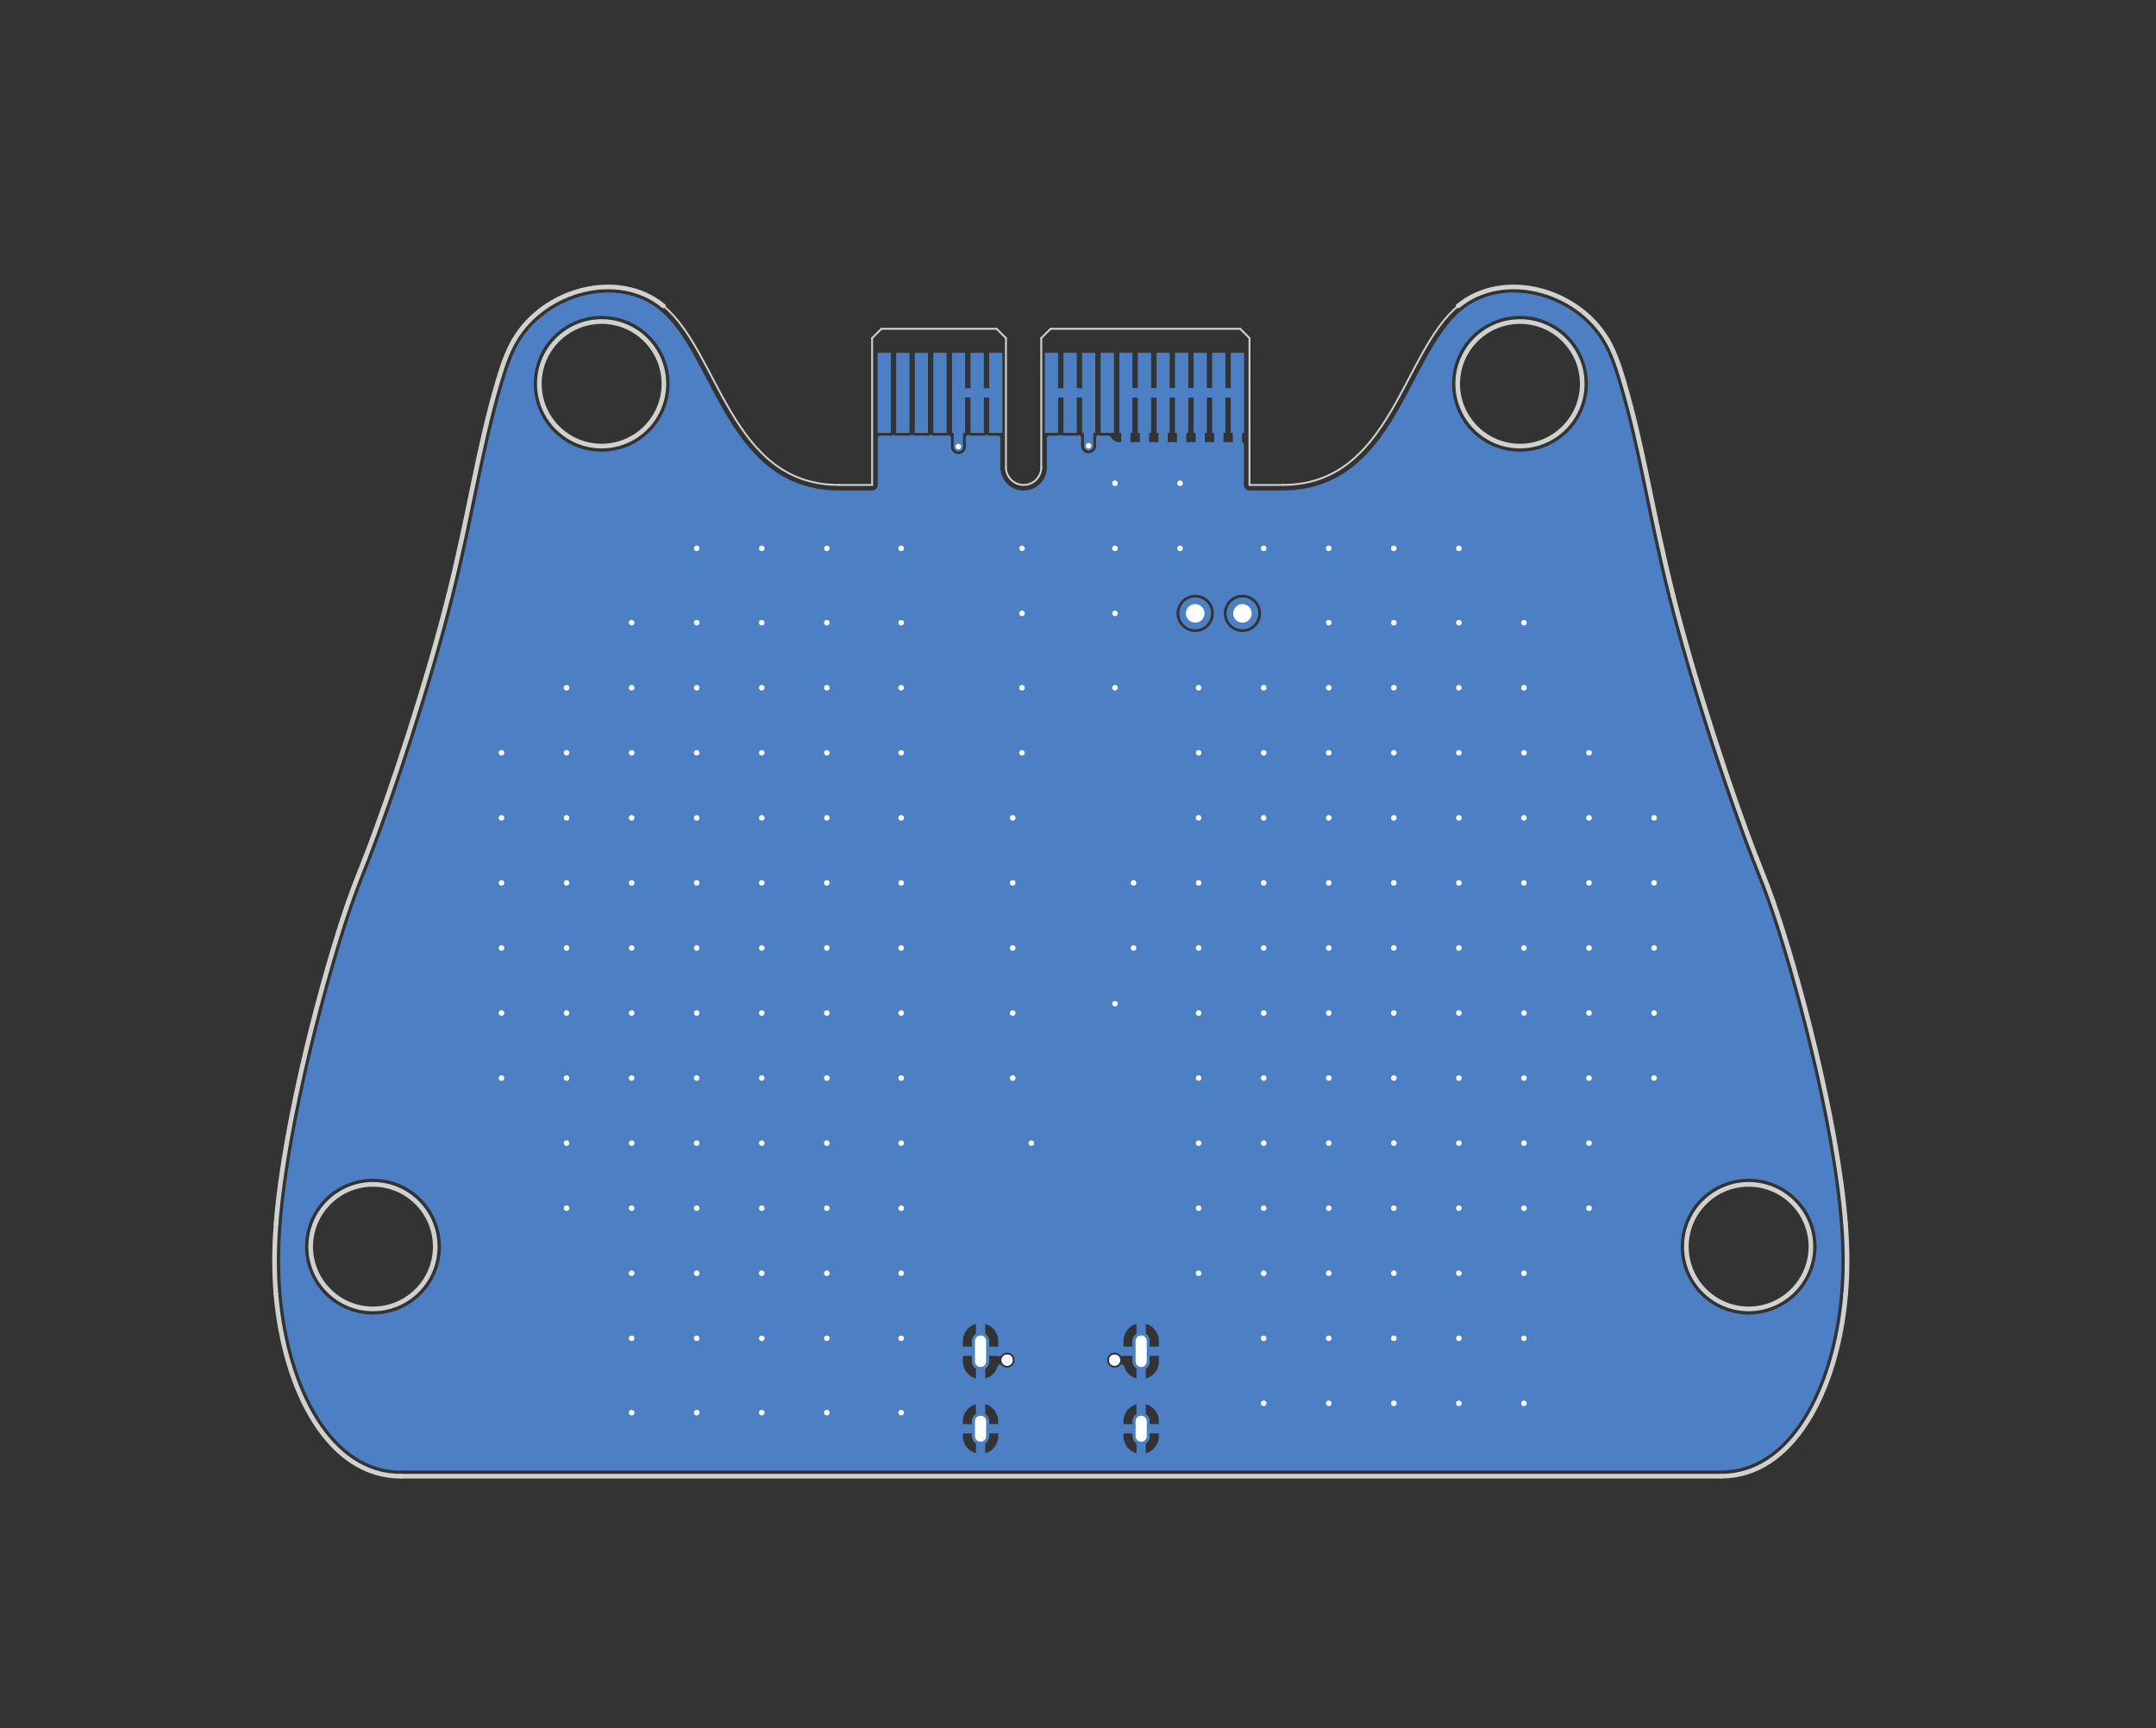 <?xml version="1.0" standalone="no"?>
 <!DOCTYPE svg PUBLIC "-//W3C//DTD SVG 1.1//EN" 
 "http://www.w3.org/Graphics/SVG/1.1/DTD/svg11.dtd"> 
<svg
  xmlns:svg="http://www.w3.org/2000/svg"
  xmlns="http://www.w3.org/2000/svg"
  xmlns:xlink="http://www.w3.org/1999/xlink"
  version="1.1"
  width="115.976mm" height="92.989mm" viewBox="0 0 115.976 92.989">
<rect x="0" y="0" width="115.976" height="92.989" fill="#333333" stroke="none"/>
<title>SVG Image created as pcbb.svg date 2025/01/07 21:35:46 </title>
  <desc>Image generated by PCBNEW </desc>
<g style="fill:#000000; fill-opacity:1;stroke:#000000; stroke-opacity:1;
stroke-linecap:round; stroke-linejoin:round;"
 transform="translate(0 0) scale(1 1)">
</g>
<g style="fill:#000000; fill-opacity:1; stroke:none;">
<circle cx="59.956" cy="73.175" r="0.3" /> 
</g>
<g style="fill:#000000; fill-opacity:1; stroke:none;">
<circle cx="54.176" cy="73.175" r="0.3" /> 
</g>
<g style="fill:none; 
stroke:#000000; stroke-width:0.6; stroke-opacity:1; 
stroke-linecap:round; stroke-linejoin:round;">
<path d="M61.386 73.245
L61.386 72.145
" />
<path d="M61.386 77.265
L61.386 76.465
" />
<path d="M52.746 73.245
L52.746 72.145
" />
<path d="M52.746 77.265
L52.746 76.465
" />
</g>
<g style="fill:#000000; fill-opacity:1; stroke:none;">
<circle cx="66.833" cy="33" r="0.5" /> 
</g>
<g style="fill:#000000; fill-opacity:1; stroke:none;">
<circle cx="64.293" cy="33" r="0.5" /> 
</g>
<g style="fill:#02FFEE; fill-opacity:0.4; stroke:none;">
<circle cx="59.956" cy="73.175" r="0.3" /> 
</g>
<g style="fill:#02FFEE; fill-opacity:0.4; stroke:none;">
<circle cx="54.176" cy="73.175" r="0.3" /> 
</g>
<g style="fill:none; 
stroke:#02FFEE; stroke-width:0.9; stroke-opacity:1; 
stroke-linecap:round; stroke-linejoin:round;">
<path d="M61.386 73.245
L61.386 72.145
" />
<path d="M61.386 77.265
L61.386 76.465
" />
<path d="M52.746 73.245
L52.746 72.145
" />
<path d="M52.746 77.265
L52.746 76.465
" />
</g>
<g style="fill:#02FFEE; fill-opacity:0.4; stroke:none;">
<circle cx="66.833" cy="33" r="0.85" /> 
</g>
<g style="fill:#02FFEE; fill-opacity:0.4; stroke:none;">
<circle cx="64.293" cy="33" r="0.85" /> 
<path style="fill:#02FFEE; fill-opacity:0.4; stroke:none;fill-rule:evenodd;"
d="M 66.913,23.289
66.913,18.989
66.213,18.989
66.213,23.289
Z" /> 
<path style="fill:#02FFEE; fill-opacity:0.4; stroke:none;fill-rule:evenodd;"
d="M 65.913,23.289
65.913,18.989
65.213,18.989
65.213,23.289
Z" /> 
<path style="fill:#02FFEE; fill-opacity:0.4; stroke:none;fill-rule:evenodd;"
d="M 64.913,23.289
64.913,18.989
64.213,18.989
64.213,23.289
Z" /> 
<path style="fill:#02FFEE; fill-opacity:0.4; stroke:none;fill-rule:evenodd;"
d="M 63.913,23.289
63.913,18.989
63.213,18.989
63.213,23.289
Z" /> 
<path style="fill:#02FFEE; fill-opacity:0.4; stroke:none;fill-rule:evenodd;"
d="M 62.913,23.289
62.913,18.989
62.213,18.989
62.213,23.289
Z" /> 
<path style="fill:#02FFEE; fill-opacity:0.4; stroke:none;fill-rule:evenodd;"
d="M 61.913,23.289
61.913,18.989
61.213,18.989
61.213,23.289
Z" /> 
<path style="fill:#02FFEE; fill-opacity:0.4; stroke:none;fill-rule:evenodd;"
d="M 60.913,23.289
60.913,18.989
60.213,18.989
60.213,23.289
Z" /> 
<path style="fill:#02FFEE; fill-opacity:0.4; stroke:none;fill-rule:evenodd;"
d="M 59.913,23.289
59.913,18.989
59.213,18.989
59.213,23.289
Z" /> 
<path style="fill:#02FFEE; fill-opacity:0.4; stroke:none;fill-rule:evenodd;"
d="M 58.913,23.289
58.913,18.989
58.213,18.989
58.213,23.289
Z" /> 
<path style="fill:#02FFEE; fill-opacity:0.4; stroke:none;fill-rule:evenodd;"
d="M 57.913,23.289
57.913,18.989
57.213,18.989
57.213,23.289
Z" /> 
<path style="fill:#02FFEE; fill-opacity:0.4; stroke:none;fill-rule:evenodd;"
d="M 56.913,23.289
56.913,18.989
56.213,18.989
56.213,23.289
Z" /> 
<path style="fill:#02FFEE; fill-opacity:0.4; stroke:none;fill-rule:evenodd;"
d="M 53.913,23.289
53.913,18.989
53.213,18.989
53.213,23.289
Z" /> 
<path style="fill:#02FFEE; fill-opacity:0.4; stroke:none;fill-rule:evenodd;"
d="M 52.913,23.289
52.913,18.989
52.213,18.989
52.213,23.289
Z" /> 
<path style="fill:#02FFEE; fill-opacity:0.4; stroke:none;fill-rule:evenodd;"
d="M 51.913,23.289
51.913,18.989
51.213,18.989
51.213,23.289
Z" /> 
<path style="fill:#02FFEE; fill-opacity:0.4; stroke:none;fill-rule:evenodd;"
d="M 50.913,23.289
50.913,18.989
50.213,18.989
50.213,23.289
Z" /> 
<path style="fill:#02FFEE; fill-opacity:0.4; stroke:none;fill-rule:evenodd;"
d="M 49.913,23.289
49.913,18.989
49.213,18.989
49.213,23.289
Z" /> 
<path style="fill:#02FFEE; fill-opacity:0.4; stroke:none;fill-rule:evenodd;"
d="M 48.913,23.289
48.913,18.989
48.213,18.989
48.213,23.289
Z" /> 
<path style="fill:#02FFEE; fill-opacity:0.4; stroke:none;fill-rule:evenodd;"
d="M 47.913,23.289
47.913,18.989
47.213,18.989
47.213,23.289
Z" /> 
</g>
<g style="fill:none; 
stroke:#D0D2CD; stroke-width:0.25; stroke-opacity:1; 
stroke-linecap:round; stroke-linejoin:round;">
<path d="M99.276,65.834 C99.382,67.199 99.385,68.42 99.284,69.61" />
</g>
<g style="fill:none; 
stroke:#D0D2CD; stroke-width:0.1; stroke-opacity:1; 
stroke-linecap:round; stroke-linejoin:round;">
<path d="M45.123,26.089 C39.293,26.089 38.694,18.925 35.692,16.461" />
</g>
<g style="fill:none; 
stroke:#D0D2CD; stroke-width:0.25; stroke-opacity:1; 
stroke-linecap:round; stroke-linejoin:round;">
<circle cx="81.763" cy="20.649" r="3.35" /> 
<path d="M95.394,48.545 C96.672,52.196 98.842,60.227 99.276,65.834" />
<path d="M99.284,69.61 C98.846,74.82 96.437,79.419 92.584,79.419" />
<path d="M35.692,16.461 C33.266,14.469 29.271,15.547 27.658,18.288" />
<path d="M14.85,65.834 C14.744,67.199 14.742,68.42 14.842,69.61" />
</g>
<g style="fill:none; 
stroke:#D0D2CD; stroke-width:0.1; stroke-opacity:1; 
stroke-linecap:round; stroke-linejoin:round;">
<path d="M69.003,26.089 C74.833,26.089 75.432,18.925 78.434,16.461" />
</g>
<g style="fill:none; 
stroke:#D0D2CD; stroke-width:0.25; stroke-opacity:1; 
stroke-linecap:round; stroke-linejoin:round;">
<path d="M90.004,32.059 C91.186,36.754 93.125,42.67 94.498,46.194" />
<path d="M14.842,69.61 C15.28,74.82 17.689,79.419 21.542,79.419" />
<path d="M26.789,20.48 C25.691,24.18 25.255,27.559 24.122,32.059" />
<path d="M24.122,32.059 C22.941,36.754 21.001,42.67 19.628,46.194" />
<circle cx="20.063" cy="67.069" r="3.35" /> 
<circle cx="94.063" cy="67.069" r="3.35" /> 
<path d="M21.542 79.419
L92.584 79.419
" />
<path d="M18.733,48.545 C17.454,52.196 15.284,60.227 14.85,65.834" />
</g>
<g style="fill:none; 
stroke:#D0D2CD; stroke-width:0.1; stroke-opacity:1; 
stroke-linecap:round; stroke-linejoin:round;">
<path d="M67.213 26.089
L69.003 26.089
" />
</g>
<g style="fill:none; 
stroke:#D0D2CD; stroke-width:0.25; stroke-opacity:1; 
stroke-linecap:round; stroke-linejoin:round;">
<path d="M87.337,20.48 C88.435,24.18 88.871,27.559 90.004,32.059" />
<path d="M86.468,18.288 C86.861,18.957 87.113,19.726 87.337,20.48" />
<path d="M27.658,18.288 C27.265,18.957 27.013,19.726 26.789,20.48" />
<circle cx="32.363" cy="20.649" r="3.35" /> 
<path d="M94.498,46.194 C94.794,46.955 95.064,47.605 95.394,48.545" />
</g>
<g style="fill:none; 
stroke:#D0D2CD; stroke-width:0.1; stroke-opacity:1; 
stroke-linecap:round; stroke-linejoin:round;">
<path d="M46.913 26.089
L45.123 26.089
" />
</g>
<g style="fill:none; 
stroke:#D0D2CD; stroke-width:0.25; stroke-opacity:1; 
stroke-linecap:round; stroke-linejoin:round;">
<path d="M78.434,16.461 C80.86,14.469 84.855,15.547 86.468,18.288" />
<path d="M19.628,46.194 C19.332,46.955 19.062,47.605 18.733,48.545" />
</g>
<g style="fill:none; 
stroke:#D0D2CD; stroke-width:0.1; stroke-opacity:1; 
stroke-linecap:round; stroke-linejoin:round;">
<path d="M67.213 18.189
L67.213 26.089
" />
<path d="M66.713 17.689
L67.213 18.189
" />
<path d="M56.513 17.689
L66.713 17.689
" />
<path d="M56.513 17.689
L56.013 18.189
" />
<path d="M56.013 18.189
L56.013 25.139
" />
<path d="M54.113 18.189
L54.113 25.139
" />
<path d="M53.613 17.689
L54.113 18.189
" />
<path d="M47.413 17.689
L53.613 17.689
" />
<path d="M47.413 17.689
L46.913 18.189
" />
<path d="M46.913 18.189
L46.913 26.089
" />
<path d="M54.113 25.139 A0.95 0.95 0.0 0 0 56.013 25.139" />
</g>
<g style="fill:#D0D2CD; fill-opacity:1; stroke:none;">
<circle cx="59.956" cy="73.175" r="0.3" /> 
</g>
<g style="fill:#D0D2CD; fill-opacity:1; stroke:none;">
<circle cx="54.176" cy="73.175" r="0.3" /> 
</g>
<g style="fill:none; 
stroke:#D0D2CD; stroke-width:0.6; stroke-opacity:1; 
stroke-linecap:round; stroke-linejoin:round;">
<path d="M61.386 73.245
L61.386 72.145
" />
<path d="M61.386 77.265
L61.386 76.465
" />
<path d="M52.746 73.245
L52.746 72.145
" />
<path d="M52.746 77.265
L52.746 76.465
" />
</g>
<g style="fill:#D0D2CD; fill-opacity:1; stroke:none;">
<circle cx="66.833" cy="33" r="0.5" /> 
</g>
<g style="fill:#D0D2CD; fill-opacity:1; stroke:none;">
<circle cx="64.293" cy="33" r="0.5" /> 
</g>
<g style="fill:none; 
stroke:#4D7FC4; stroke-width:0.9; stroke-opacity:1; 
stroke-linecap:round; stroke-linejoin:round;">
<path d="M61.386 73.245
L61.386 72.145
" />
<path d="M61.386 77.265
L61.386 76.465
" />
<path d="M52.746 73.245
L52.746 72.145
" />
<path d="M52.746 77.265
L52.746 76.465
" />
</g>
<g style="fill:#4D7FC4; fill-opacity:1; stroke:none;">
<circle cx="66.833" cy="33" r="0.85" /> 
</g>
<g style="fill:#4D7FC4; fill-opacity:1; stroke:none;">
<circle cx="64.293" cy="33" r="0.85" /> 
<path style="fill:#4D7FC4; fill-opacity:1; stroke:none;fill-rule:evenodd;"
d="M 66.913,23.289
66.913,18.989
66.213,18.989
66.213,23.289
Z" /> 
<path style="fill:#4D7FC4; fill-opacity:1; stroke:none;fill-rule:evenodd;"
d="M 65.913,23.289
65.913,18.989
65.213,18.989
65.213,23.289
Z" /> 
<path style="fill:#4D7FC4; fill-opacity:1; stroke:none;fill-rule:evenodd;"
d="M 64.913,23.289
64.913,18.989
64.213,18.989
64.213,23.289
Z" /> 
<path style="fill:#4D7FC4; fill-opacity:1; stroke:none;fill-rule:evenodd;"
d="M 63.913,23.289
63.913,18.989
63.213,18.989
63.213,23.289
Z" /> 
<path style="fill:#4D7FC4; fill-opacity:1; stroke:none;fill-rule:evenodd;"
d="M 62.913,23.289
62.913,18.989
62.213,18.989
62.213,23.289
Z" /> 
<path style="fill:#4D7FC4; fill-opacity:1; stroke:none;fill-rule:evenodd;"
d="M 61.913,23.289
61.913,18.989
61.213,18.989
61.213,23.289
Z" /> 
<path style="fill:#4D7FC4; fill-opacity:1; stroke:none;fill-rule:evenodd;"
d="M 60.913,23.289
60.913,18.989
60.213,18.989
60.213,23.289
Z" /> 
<path style="fill:#4D7FC4; fill-opacity:1; stroke:none;fill-rule:evenodd;"
d="M 59.913,23.289
59.913,18.989
59.213,18.989
59.213,23.289
Z" /> 
<path style="fill:#4D7FC4; fill-opacity:1; stroke:none;fill-rule:evenodd;"
d="M 58.913,23.289
58.913,18.989
58.213,18.989
58.213,23.289
Z" /> 
<path style="fill:#4D7FC4; fill-opacity:1; stroke:none;fill-rule:evenodd;"
d="M 57.913,23.289
57.913,18.989
57.213,18.989
57.213,23.289
Z" /> 
<path style="fill:#4D7FC4; fill-opacity:1; stroke:none;fill-rule:evenodd;"
d="M 56.913,23.289
56.913,18.989
56.213,18.989
56.213,23.289
Z" /> 
<path style="fill:#4D7FC4; fill-opacity:1; stroke:none;fill-rule:evenodd;"
d="M 53.913,23.289
53.913,18.989
53.213,18.989
53.213,23.289
Z" /> 
<path style="fill:#4D7FC4; fill-opacity:1; stroke:none;fill-rule:evenodd;"
d="M 52.913,23.289
52.913,18.989
52.213,18.989
52.213,23.289
Z" /> 
<path style="fill:#4D7FC4; fill-opacity:1; stroke:none;fill-rule:evenodd;"
d="M 51.913,23.289
51.913,18.989
51.213,18.989
51.213,23.289
Z" /> 
<path style="fill:#4D7FC4; fill-opacity:1; stroke:none;fill-rule:evenodd;"
d="M 50.913,23.289
50.913,18.989
50.213,18.989
50.213,23.289
Z" /> 
<path style="fill:#4D7FC4; fill-opacity:1; stroke:none;fill-rule:evenodd;"
d="M 49.913,23.289
49.913,18.989
49.213,18.989
49.213,23.289
Z" /> 
<path style="fill:#4D7FC4; fill-opacity:1; stroke:none;fill-rule:evenodd;"
d="M 48.913,23.289
48.913,18.989
48.213,18.989
48.213,23.289
Z" /> 
<path style="fill:#4D7FC4; fill-opacity:1; stroke:none;fill-rule:evenodd;"
d="M 47.913,23.289
47.913,18.989
47.213,18.989
47.213,23.289
Z" /> 
<circle cx="37.476" cy="54.5" r="0.2" /> 
</g>
<g style="fill:#4D7FC4; fill-opacity:1; stroke:none;">
<circle cx="59.976" cy="29.5" r="0.2" /> 
</g>
<g style="fill:#4D7FC4; fill-opacity:1; stroke:none;">
<circle cx="33.976" cy="51" r="0.2" /> 
</g>
<g style="fill:#4D7FC4; fill-opacity:1; stroke:none;">
<circle cx="44.476" cy="44" r="0.2" /> 
</g>
<g style="fill:#4D7FC4; fill-opacity:1; stroke:none;">
<circle cx="40.976" cy="58" r="0.2" /> 
</g>
<g style="fill:#4D7FC4; fill-opacity:1; stroke:none;">
<circle cx="74.976" cy="65" r="0.2" /> 
</g>
<g style="fill:#4D7FC4; fill-opacity:1; stroke:none;">
<circle cx="48.476" cy="47.5" r="0.2" /> 
</g>
<g style="fill:#4D7FC4; fill-opacity:1; stroke:none;">
<circle cx="67.976" cy="68.5" r="0.2" /> 
</g>
<g style="fill:#4D7FC4; fill-opacity:1; stroke:none;">
<circle cx="71.476" cy="75.5" r="0.2" /> 
</g>
<g style="fill:#4D7FC4; fill-opacity:1; stroke:none;">
<circle cx="59.976" cy="37" r="0.2" /> 
</g>
<g style="fill:#4D7FC4; fill-opacity:1; stroke:none;">
<circle cx="85.476" cy="44" r="0.2" /> 
</g>
<g style="fill:#4D7FC4; fill-opacity:1; stroke:none;">
<circle cx="63.476" cy="29.5" r="0.2" /> 
</g>
<g style="fill:#4D7FC4; fill-opacity:1; stroke:none;">
<circle cx="81.976" cy="40.5" r="0.2" /> 
</g>
<g style="fill:#4D7FC4; fill-opacity:1; stroke:none;">
<circle cx="81.976" cy="58" r="0.2" /> 
</g>
<g style="fill:#4D7FC4; fill-opacity:1; stroke:none;">
<circle cx="85.476" cy="47.5" r="0.2" /> 
</g>
<g style="fill:#4D7FC4; fill-opacity:1; stroke:none;">
<circle cx="44.476" cy="40.5" r="0.2" /> 
</g>
<g style="fill:#4D7FC4; fill-opacity:1; stroke:none;">
<circle cx="26.976" cy="58" r="0.2" /> 
</g>
<g style="fill:#4D7FC4; fill-opacity:1; stroke:none;">
<circle cx="67.976" cy="51" r="0.2" /> 
</g>
<g style="fill:#4D7FC4; fill-opacity:1; stroke:none;">
<circle cx="85.476" cy="58" r="0.2" /> 
</g>
<g style="fill:#4D7FC4; fill-opacity:1; stroke:none;">
<circle cx="71.476" cy="44" r="0.2" /> 
</g>
<g style="fill:#4D7FC4; fill-opacity:1; stroke:none;">
<circle cx="71.476" cy="33.5" r="0.2" /> 
</g>
<g style="fill:#4D7FC4; fill-opacity:1; stroke:none;">
<circle cx="64.476" cy="44" r="0.2" /> 
</g>
<g style="fill:#4D7FC4; fill-opacity:1; stroke:none;">
<circle cx="78.476" cy="58" r="0.2" /> 
</g>
<g style="fill:#4D7FC4; fill-opacity:1; stroke:none;">
<circle cx="37.476" cy="72" r="0.2" /> 
</g>
<g style="fill:#4D7FC4; fill-opacity:1; stroke:none;">
<circle cx="37.476" cy="37" r="0.2" /> 
</g>
<g style="fill:#4D7FC4; fill-opacity:1; stroke:none;">
<circle cx="40.976" cy="37" r="0.2" /> 
</g>
<g style="fill:#4D7FC4; fill-opacity:1; stroke:none;">
<circle cx="37.476" cy="29.5" r="0.2" /> 
</g>
<g style="fill:#4D7FC4; fill-opacity:1; stroke:none;">
<circle cx="54.476" cy="58" r="0.2" /> 
</g>
<g style="fill:#4D7FC4; fill-opacity:1; stroke:none;">
<circle cx="30.476" cy="47.5" r="0.2" /> 
</g>
<g style="fill:#4D7FC4; fill-opacity:1; stroke:none;">
<circle cx="40.976" cy="65" r="0.2" /> 
</g>
<g style="fill:#4D7FC4; fill-opacity:1; stroke:none;">
<circle cx="48.476" cy="61.5" r="0.2" /> 
</g>
<g style="fill:#4D7FC4; fill-opacity:1; stroke:none;">
<circle cx="74.976" cy="37" r="0.2" /> 
</g>
<g style="fill:#4D7FC4; fill-opacity:1; stroke:none;">
<circle cx="88.976" cy="58" r="0.2" /> 
</g>
<g style="fill:#4D7FC4; fill-opacity:1; stroke:none;">
<circle cx="37.476" cy="33.5" r="0.2" /> 
</g>
<g style="fill:#4D7FC4; fill-opacity:1; stroke:none;">
<circle cx="40.976" cy="47.5" r="0.2" /> 
</g>
<g style="fill:#4D7FC4; fill-opacity:1; stroke:none;">
<circle cx="71.476" cy="72" r="0.2" /> 
</g>
<g style="fill:#4D7FC4; fill-opacity:1; stroke:none;">
<circle cx="78.476" cy="47.5" r="0.2" /> 
</g>
<g style="fill:#4D7FC4; fill-opacity:1; stroke:none;">
<circle cx="33.976" cy="44" r="0.2" /> 
</g>
<g style="fill:#4D7FC4; fill-opacity:1; stroke:none;">
<circle cx="74.976" cy="58" r="0.2" /> 
</g>
<g style="fill:#4D7FC4; fill-opacity:1; stroke:none;">
<circle cx="67.976" cy="72" r="0.2" /> 
</g>
<g style="fill:#4D7FC4; fill-opacity:1; stroke:none;">
<circle cx="44.476" cy="51" r="0.2" /> 
</g>
<g style="fill:#4D7FC4; fill-opacity:1; stroke:none;">
<circle cx="67.976" cy="54.5" r="0.2" /> 
</g>
<g style="fill:#4D7FC4; fill-opacity:1; stroke:none;">
<circle cx="60.976" cy="47.5" r="0.2" /> 
</g>
<g style="fill:#4D7FC4; fill-opacity:1; stroke:none;">
<circle cx="44.476" cy="37" r="0.2" /> 
</g>
<g style="fill:#4D7FC4; fill-opacity:1; stroke:none;">
<circle cx="81.976" cy="54.5" r="0.2" /> 
</g>
<g style="fill:#4D7FC4; fill-opacity:1; stroke:none;">
<circle cx="48.476" cy="65" r="0.2" /> 
</g>
<g style="fill:#4D7FC4; fill-opacity:1; stroke:none;">
<circle cx="48.476" cy="51" r="0.2" /> 
</g>
<g style="fill:#4D7FC4; fill-opacity:1; stroke:none;">
<circle cx="74.976" cy="44" r="0.2" /> 
</g>
<g style="fill:#4D7FC4; fill-opacity:1; stroke:none;">
<circle cx="78.476" cy="40.5" r="0.2" /> 
</g>
<g style="fill:#4D7FC4; fill-opacity:1; stroke:none;">
<circle cx="33.976" cy="61.5" r="0.2" /> 
</g>
<g style="fill:#4D7FC4; fill-opacity:1; stroke:none;">
<circle cx="40.976" cy="33.5" r="0.2" /> 
</g>
<g style="fill:#4D7FC4; fill-opacity:1; stroke:none;">
<circle cx="30.476" cy="61.5" r="0.2" /> 
</g>
<g style="fill:#4D7FC4; fill-opacity:1; stroke:none;">
<circle cx="33.976" cy="37" r="0.2" /> 
</g>
<g style="fill:#4D7FC4; fill-opacity:1; stroke:none;">
<circle cx="48.476" cy="68.5" r="0.2" /> 
</g>
<g style="fill:#4D7FC4; fill-opacity:1; stroke:none;">
<circle cx="67.976" cy="44" r="0.2" /> 
</g>
<g style="fill:#4D7FC4; fill-opacity:1; stroke:none;">
<circle cx="54.476" cy="44" r="0.2" /> 
</g>
<g style="fill:#4D7FC4; fill-opacity:1; stroke:none;">
<circle cx="40.976" cy="54.5" r="0.2" /> 
</g>
<g style="fill:#4D7FC4; fill-opacity:1; stroke:none;">
<circle cx="64.476" cy="68.5" r="0.2" /> 
</g>
<g style="fill:#4D7FC4; fill-opacity:1; stroke:none;">
<circle cx="37.476" cy="44" r="0.2" /> 
</g>
<g style="fill:#4D7FC4; fill-opacity:1; stroke:none;">
<circle cx="71.476" cy="37" r="0.2" /> 
</g>
<g style="fill:#4D7FC4; fill-opacity:1; stroke:none;">
<circle cx="48.476" cy="44" r="0.2" /> 
</g>
<g style="fill:#4D7FC4; fill-opacity:1; stroke:none;">
<circle cx="81.976" cy="68.5" r="0.2" /> 
</g>
<g style="fill:#4D7FC4; fill-opacity:1; stroke:none;">
<circle cx="67.976" cy="58" r="0.2" /> 
</g>
<g style="fill:#4D7FC4; fill-opacity:1; stroke:none;">
<circle cx="33.976" cy="40.5" r="0.2" /> 
</g>
<g style="fill:#4D7FC4; fill-opacity:1; stroke:none;">
<circle cx="48.476" cy="76" r="0.2" /> 
</g>
<g style="fill:#4D7FC4; fill-opacity:1; stroke:none;">
<circle cx="54.476" cy="54.5" r="0.2" /> 
</g>
<g style="fill:#4D7FC4; fill-opacity:1; stroke:none;">
<circle cx="30.476" cy="44" r="0.2" /> 
</g>
<g style="fill:#4D7FC4; fill-opacity:1; stroke:none;">
<circle cx="74.976" cy="61.5" r="0.2" /> 
</g>
<g style="fill:#4D7FC4; fill-opacity:1; stroke:none;">
<circle cx="44.476" cy="54.5" r="0.2" /> 
</g>
<g style="fill:#4D7FC4; fill-opacity:1; stroke:none;">
<circle cx="33.976" cy="33.5" r="0.2" /> 
</g>
<g style="fill:#4D7FC4; fill-opacity:1; stroke:none;">
<circle cx="37.476" cy="47.5" r="0.2" /> 
</g>
<g style="fill:#4D7FC4; fill-opacity:1; stroke:none;">
<circle cx="81.976" cy="33.5" r="0.2" /> 
</g>
<g style="fill:#4D7FC4; fill-opacity:1; stroke:none;">
<circle cx="78.476" cy="29.5" r="0.2" /> 
</g>
<g style="fill:#4D7FC4; fill-opacity:1; stroke:none;">
<circle cx="54.976" cy="40.5" r="0.2" /> 
</g>
<g style="fill:#4D7FC4; fill-opacity:1; stroke:none;">
<circle cx="44.476" cy="33.5" r="0.2" /> 
</g>
<g style="fill:#4D7FC4; fill-opacity:1; stroke:none;">
<circle cx="74.976" cy="47.5" r="0.2" /> 
</g>
<g style="fill:#4D7FC4; fill-opacity:1; stroke:none;">
<circle cx="74.976" cy="40.5" r="0.2" /> 
</g>
<g style="fill:#4D7FC4; fill-opacity:1; stroke:none;">
<circle cx="30.476" cy="54.5" r="0.2" /> 
</g>
<g style="fill:#4D7FC4; fill-opacity:1; stroke:none;">
<circle cx="67.976" cy="37" r="0.2" /> 
</g>
<g style="fill:#4D7FC4; fill-opacity:1; stroke:none;">
<circle cx="44.476" cy="76" r="0.2" /> 
</g>
<g style="fill:#4D7FC4; fill-opacity:1; stroke:none;">
<circle cx="71.476" cy="51" r="0.2" /> 
</g>
<g style="fill:#4D7FC4; fill-opacity:1; stroke:none;">
<circle cx="71.476" cy="58" r="0.2" /> 
</g>
<g style="fill:#4D7FC4; fill-opacity:1; stroke:none;">
<circle cx="85.476" cy="54.5" r="0.2" /> 
</g>
<g style="fill:#4D7FC4; fill-opacity:1; stroke:none;">
<circle cx="74.976" cy="33.5" r="0.2" /> 
</g>
<g style="fill:#4D7FC4; fill-opacity:1; stroke:none;">
<circle cx="85.476" cy="51" r="0.2" /> 
</g>
<g style="fill:#4D7FC4; fill-opacity:1; stroke:none;">
<circle cx="40.976" cy="51" r="0.2" /> 
</g>
<g style="fill:#4D7FC4; fill-opacity:1; stroke:none;">
<circle cx="88.976" cy="54.5" r="0.2" /> 
</g>
<g style="fill:#4D7FC4; fill-opacity:1; stroke:none;">
<circle cx="30.476" cy="51" r="0.2" /> 
</g>
<g style="fill:#4D7FC4; fill-opacity:1; stroke:none;">
<circle cx="44.476" cy="65" r="0.2" /> 
</g>
<g style="fill:#4D7FC4; fill-opacity:1; stroke:none;">
<circle cx="74.976" cy="51" r="0.2" /> 
</g>
<g style="fill:#4D7FC4; fill-opacity:1; stroke:none;">
<circle cx="44.476" cy="72" r="0.2" /> 
</g>
<g style="fill:#4D7FC4; fill-opacity:1; stroke:none;">
<circle cx="37.476" cy="68.5" r="0.2" /> 
</g>
<g style="fill:#4D7FC4; fill-opacity:1; stroke:none;">
<circle cx="64.476" cy="61.5" r="0.2" /> 
</g>
<g style="fill:#4D7FC4; fill-opacity:1; stroke:none;">
<circle cx="54.976" cy="37" r="0.2" /> 
</g>
<g style="fill:#4D7FC4; fill-opacity:1; stroke:none;">
<circle cx="64.476" cy="47.5" r="0.2" /> 
</g>
<g style="fill:#4D7FC4; fill-opacity:1; stroke:none;">
<circle cx="59.976" cy="33" r="0.2" /> 
</g>
<g style="fill:#4D7FC4; fill-opacity:1; stroke:none;">
<circle cx="60.976" cy="51" r="0.2" /> 
</g>
<g style="fill:#4D7FC4; fill-opacity:1; stroke:none;">
<circle cx="40.976" cy="72" r="0.2" /> 
</g>
<g style="fill:#4D7FC4; fill-opacity:1; stroke:none;">
<circle cx="55.476" cy="61.5" r="0.2" /> 
</g>
<g style="fill:#4D7FC4; fill-opacity:1; stroke:none;">
<circle cx="81.976" cy="51" r="0.2" /> 
</g>
<g style="fill:#4D7FC4; fill-opacity:1; stroke:none;">
<circle cx="78.476" cy="44" r="0.2" /> 
</g>
<g style="fill:#4D7FC4; fill-opacity:1; stroke:none;">
<circle cx="81.976" cy="72" r="0.2" /> 
</g>
<g style="fill:#4D7FC4; fill-opacity:1; stroke:none;">
<circle cx="81.976" cy="37" r="0.2" /> 
</g>
<g style="fill:#4D7FC4; fill-opacity:1; stroke:none;">
<circle cx="78.476" cy="33.5" r="0.2" /> 
</g>
<g style="fill:#4D7FC4; fill-opacity:1; stroke:none;">
<circle cx="26.976" cy="54.5" r="0.2" /> 
</g>
<g style="fill:#4D7FC4; fill-opacity:1; stroke:none;">
<circle cx="33.976" cy="58" r="0.2" /> 
</g>
<g style="fill:#4D7FC4; fill-opacity:1; stroke:none;">
<circle cx="30.476" cy="58" r="0.2" /> 
</g>
<g style="fill:#4D7FC4; fill-opacity:1; stroke:none;">
<circle cx="67.976" cy="29.5" r="0.2" /> 
</g>
<g style="fill:#4D7FC4; fill-opacity:1; stroke:none;">
<circle cx="81.976" cy="47.5" r="0.2" /> 
</g>
<g style="fill:#4D7FC4; fill-opacity:1; stroke:none;">
<circle cx="78.476" cy="51" r="0.2" /> 
</g>
<g style="fill:#4D7FC4; fill-opacity:1; stroke:none;">
<circle cx="78.476" cy="65" r="0.2" /> 
</g>
<g style="fill:#4D7FC4; fill-opacity:1; stroke:none;">
<circle cx="44.476" cy="58" r="0.2" /> 
</g>
<g style="fill:#4D7FC4; fill-opacity:1; stroke:none;">
<circle cx="37.476" cy="40.5" r="0.2" /> 
</g>
<g style="fill:#4D7FC4; fill-opacity:1; stroke:none;">
<circle cx="67.976" cy="75.5" r="0.2" /> 
</g>
<g style="fill:#4D7FC4; fill-opacity:1; stroke:none;">
<circle cx="71.476" cy="61.5" r="0.2" /> 
</g>
<g style="fill:#4D7FC4; fill-opacity:1; stroke:none;">
<circle cx="64.476" cy="65" r="0.2" /> 
</g>
<g style="fill:#4D7FC4; fill-opacity:1; stroke:none;">
<circle cx="48.476" cy="37" r="0.2" /> 
</g>
<g style="fill:#4D7FC4; fill-opacity:1; stroke:none;">
<circle cx="81.976" cy="44" r="0.2" /> 
</g>
<g style="fill:#4D7FC4; fill-opacity:1; stroke:none;">
<circle cx="37.476" cy="76" r="0.2" /> 
</g>
<g style="fill:#4D7FC4; fill-opacity:1; stroke:none;">
<circle cx="71.476" cy="68.5" r="0.2" /> 
</g>
<g style="fill:#4D7FC4; fill-opacity:1; stroke:none;">
<circle cx="54.476" cy="47.5" r="0.2" /> 
</g>
<g style="fill:#4D7FC4; fill-opacity:1; stroke:none;">
<circle cx="40.976" cy="40.5" r="0.2" /> 
</g>
<g style="fill:#4D7FC4; fill-opacity:1; stroke:none;">
<circle cx="74.976" cy="54.5" r="0.2" /> 
</g>
<g style="fill:#4D7FC4; fill-opacity:1; stroke:none;">
<circle cx="37.476" cy="65" r="0.2" /> 
</g>
<g style="fill:#4D7FC4; fill-opacity:1; stroke:none;">
<circle cx="40.976" cy="29.5" r="0.2" /> 
</g>
<g style="fill:#4D7FC4; fill-opacity:1; stroke:none;">
<circle cx="88.976" cy="51" r="0.2" /> 
</g>
<g style="fill:#4D7FC4; fill-opacity:1; stroke:none;">
<circle cx="30.476" cy="65" r="0.2" /> 
</g>
<g style="fill:#4D7FC4; fill-opacity:1; stroke:none;">
<circle cx="78.476" cy="61.5" r="0.2" /> 
</g>
<g style="fill:#4D7FC4; fill-opacity:1; stroke:none;">
<circle cx="26.976" cy="51" r="0.2" /> 
</g>
<g style="fill:#4D7FC4; fill-opacity:1; stroke:none;">
<circle cx="81.976" cy="75.5" r="0.2" /> 
</g>
<g style="fill:#4D7FC4; fill-opacity:1; stroke:none;">
<circle cx="64.476" cy="58" r="0.2" /> 
</g>
<g style="fill:#4D7FC4; fill-opacity:1; stroke:none;">
<circle cx="78.476" cy="68.5" r="0.2" /> 
</g>
<g style="fill:#4D7FC4; fill-opacity:1; stroke:none;">
<circle cx="71.476" cy="40.5" r="0.2" /> 
</g>
<g style="fill:#4D7FC4; fill-opacity:1; stroke:none;">
<circle cx="30.476" cy="40.5" r="0.2" /> 
</g>
<g style="fill:#4D7FC4; fill-opacity:1; stroke:none;">
<circle cx="81.976" cy="61.5" r="0.2" /> 
</g>
<g style="fill:#4D7FC4; fill-opacity:1; stroke:none;">
<circle cx="64.476" cy="37" r="0.2" /> 
</g>
<g style="fill:#4D7FC4; fill-opacity:1; stroke:none;">
<circle cx="74.976" cy="29.5" r="0.2" /> 
</g>
<g style="fill:#4D7FC4; fill-opacity:1; stroke:none;">
<circle cx="33.976" cy="65" r="0.2" /> 
</g>
<g style="fill:#4D7FC4; fill-opacity:1; stroke:none;">
<circle cx="40.976" cy="44" r="0.2" /> 
</g>
<g style="fill:#4D7FC4; fill-opacity:1; stroke:none;">
<circle cx="54.476" cy="51" r="0.2" /> 
</g>
<g style="fill:#4D7FC4; fill-opacity:1; stroke:none;">
<circle cx="48.476" cy="58" r="0.2" /> 
</g>
<g style="fill:#4D7FC4; fill-opacity:1; stroke:none;">
<circle cx="78.476" cy="37" r="0.2" /> 
</g>
<g style="fill:#4D7FC4; fill-opacity:1; stroke:none;">
<circle cx="67.976" cy="40.5" r="0.2" /> 
</g>
<g style="fill:#4D7FC4; fill-opacity:1; stroke:none;">
<circle cx="78.476" cy="72" r="0.2" /> 
</g>
<g style="fill:#4D7FC4; fill-opacity:1; stroke:none;">
<circle cx="64.476" cy="54.5" r="0.2" /> 
</g>
<g style="fill:#4D7FC4; fill-opacity:1; stroke:none;">
<circle cx="44.476" cy="61.5" r="0.2" /> 
</g>
<g style="fill:#4D7FC4; fill-opacity:1; stroke:none;">
<circle cx="74.976" cy="72" r="0.2" /> 
</g>
<g style="fill:#4D7FC4; fill-opacity:1; stroke:none;">
<circle cx="85.476" cy="65" r="0.2" /> 
</g>
<g style="fill:#4D7FC4; fill-opacity:1; stroke:none;">
<circle cx="67.976" cy="61.5" r="0.2" /> 
</g>
<g style="fill:#4D7FC4; fill-opacity:1; stroke:none;">
<circle cx="59.976" cy="26" r="0.2" /> 
</g>
<g style="fill:#4D7FC4; fill-opacity:1; stroke:none;">
<circle cx="71.476" cy="29.5" r="0.2" /> 
</g>
<g style="fill:#4D7FC4; fill-opacity:1; stroke:none;">
<circle cx="54.976" cy="29.5" r="0.2" /> 
</g>
<g style="fill:#4D7FC4; fill-opacity:1; stroke:none;">
<circle cx="71.476" cy="65" r="0.2" /> 
</g>
<g style="fill:#4D7FC4; fill-opacity:1; stroke:none;">
<circle cx="48.476" cy="29.5" r="0.2" /> 
</g>
<g style="fill:#4D7FC4; fill-opacity:1; stroke:none;">
<circle cx="48.476" cy="54.5" r="0.2" /> 
</g>
<g style="fill:#4D7FC4; fill-opacity:1; stroke:none;">
<circle cx="40.976" cy="61.5" r="0.2" /> 
</g>
<g style="fill:#4D7FC4; fill-opacity:1; stroke:none;">
<circle cx="26.976" cy="44" r="0.2" /> 
</g>
<g style="fill:#4D7FC4; fill-opacity:1; stroke:none;">
<circle cx="85.476" cy="40.5" r="0.2" /> 
</g>
<g style="fill:#4D7FC4; fill-opacity:1; stroke:none;">
<circle cx="30.476" cy="37" r="0.2" /> 
</g>
<g style="fill:#4D7FC4; fill-opacity:1; stroke:none;">
<circle cx="67.976" cy="47.5" r="0.2" /> 
</g>
<g style="fill:#4D7FC4; fill-opacity:1; stroke:none;">
<circle cx="67.976" cy="65" r="0.2" /> 
</g>
<g style="fill:#4D7FC4; fill-opacity:1; stroke:none;">
<circle cx="26.976" cy="40.5" r="0.2" /> 
</g>
<g style="fill:#4D7FC4; fill-opacity:1; stroke:none;">
<circle cx="26.976" cy="47.5" r="0.2" /> 
</g>
<g style="fill:#4D7FC4; fill-opacity:1; stroke:none;">
<circle cx="33.976" cy="47.5" r="0.2" /> 
</g>
<g style="fill:#4D7FC4; fill-opacity:1; stroke:none;">
<circle cx="54.976" cy="33" r="0.2" /> 
</g>
<g style="fill:#4D7FC4; fill-opacity:1; stroke:none;">
<circle cx="71.476" cy="54.5" r="0.2" /> 
</g>
<g style="fill:#4D7FC4; fill-opacity:1; stroke:none;">
<circle cx="85.476" cy="61.5" r="0.2" /> 
</g>
<g style="fill:#4D7FC4; fill-opacity:1; stroke:none;">
<circle cx="71.476" cy="47.5" r="0.2" /> 
</g>
<g style="fill:#4D7FC4; fill-opacity:1; stroke:none;">
<circle cx="64.476" cy="51" r="0.2" /> 
</g>
<g style="fill:#4D7FC4; fill-opacity:1; stroke:none;">
<circle cx="44.476" cy="68.5" r="0.2" /> 
</g>
<g style="fill:#4D7FC4; fill-opacity:1; stroke:none;">
<circle cx="48.476" cy="33.5" r="0.2" /> 
</g>
<g style="fill:#4D7FC4; fill-opacity:1; stroke:none;">
<circle cx="78.476" cy="54.5" r="0.2" /> 
</g>
<g style="fill:#4D7FC4; fill-opacity:1; stroke:none;">
<circle cx="74.976" cy="75.5" r="0.2" /> 
</g>
<g style="fill:#4D7FC4; fill-opacity:1; stroke:none;">
<circle cx="37.476" cy="61.5" r="0.2" /> 
</g>
<g style="fill:#4D7FC4; fill-opacity:1; stroke:none;">
<circle cx="37.476" cy="58" r="0.2" /> 
</g>
<g style="fill:#4D7FC4; fill-opacity:1; stroke:none;">
<circle cx="48.476" cy="72" r="0.2" /> 
</g>
<g style="fill:#4D7FC4; fill-opacity:1; stroke:none;">
<circle cx="63.476" cy="26" r="0.2" /> 
</g>
<g style="fill:#4D7FC4; fill-opacity:1; stroke:none;">
<circle cx="33.976" cy="54.5" r="0.2" /> 
</g>
<g style="fill:#4D7FC4; fill-opacity:1; stroke:none;">
<circle cx="81.976" cy="65" r="0.2" /> 
</g>
<g style="fill:#4D7FC4; fill-opacity:1; stroke:none;">
<circle cx="40.976" cy="76" r="0.2" /> 
</g>
<g style="fill:#4D7FC4; fill-opacity:1; stroke:none;">
<circle cx="59.976" cy="54" r="0.2" /> 
</g>
<g style="fill:#4D7FC4; fill-opacity:1; stroke:none;">
<circle cx="48.476" cy="40.5" r="0.2" /> 
</g>
<g style="fill:#4D7FC4; fill-opacity:1; stroke:none;">
<circle cx="44.476" cy="47.5" r="0.2" /> 
</g>
<g style="fill:#4D7FC4; fill-opacity:1; stroke:none;">
<circle cx="33.976" cy="76" r="0.2" /> 
</g>
<g style="fill:#4D7FC4; fill-opacity:1; stroke:none;">
<circle cx="33.976" cy="68.5" r="0.2" /> 
</g>
<g style="fill:#4D7FC4; fill-opacity:1; stroke:none;">
<circle cx="88.976" cy="47.5" r="0.2" /> 
</g>
<g style="fill:#4D7FC4; fill-opacity:1; stroke:none;">
<circle cx="40.976" cy="68.5" r="0.2" /> 
</g>
<g style="fill:#4D7FC4; fill-opacity:1; stroke:none;">
<circle cx="88.976" cy="44" r="0.2" /> 
</g>
<g style="fill:#4D7FC4; fill-opacity:1; stroke:none;">
<circle cx="33.976" cy="72" r="0.2" /> 
</g>
<g style="fill:#4D7FC4; fill-opacity:1; stroke:none;">
<circle cx="64.476" cy="40.5" r="0.2" /> 
</g>
<g style="fill:#4D7FC4; fill-opacity:1; stroke:none;">
<circle cx="78.476" cy="75.5" r="0.2" /> 
</g>
<g style="fill:#4D7FC4; fill-opacity:1; stroke:none;">
<circle cx="37.476" cy="51" r="0.2" /> 
</g>
<g style="fill:#4D7FC4; fill-opacity:1; stroke:none;">
<circle cx="74.976" cy="68.5" r="0.2" /> 
</g>
<g style="fill:#4D7FC4; fill-opacity:1; stroke:none;">
<circle cx="44.476" cy="29.5" r="0.2" /> 
</g>
<g style="fill:#4D7FC4; fill-opacity:1; stroke:none;">
<circle cx="58.558" cy="23.983" r="0.25" /> 
</g>
<g style="fill:#4D7FC4; fill-opacity:1; stroke:none;">
<circle cx="51.553" cy="24.026" r="0.25" /> 
</g>
<g style="fill:none; 
stroke:#4D7FC4; stroke-width:0.5; stroke-opacity:1; 
stroke-linecap:round; stroke-linejoin:round;">
<path d="M60.563 21.139
L66.563 21.139
" />
<path d="M58.558 21.144
L58.563 21.139
" />
<path d="M58.563 21.139
L56.613 21.139
" />
<path d="M58.558 23.983
L58.558 21.144
" />
<path d="M51.553 24.026
L51.553 21.187
" />
<path d="M51.563 21.139
L53.513 21.139
" />
<path style="fill:#4D7FC4; fill-opacity:1; stroke:none;fill-rule:evenodd;"
d="M 32.524,15.741
32.517,15.741
32.253,15.758
32.247,15.758
31.983,15.789
31.977,15.79
31.925,15.798
31.712,15.833
31.706,15.834
31.444,15.891
31.438,15.893
31.177,15.962
31.171,15.964
30.913,16.046
30.908,16.048
30.688,16.13
30.653,16.143
30.647,16.145
30.408,16.248
30.397,16.252
30.391,16.255
30.145,16.374
30.14,16.377
29.9,16.508
29.895,16.51
29.661,16.653
29.656,16.656
29.43,16.809
29.425,16.813
29.206,16.977
29.201,16.981
29.119,17.049
28.991,17.155
28.986,17.159
28.823,17.309
28.785,17.344
28.78,17.349
28.589,17.544
28.585,17.548
28.404,17.753
28.4,17.758
28.23,17.972
28.226,17.977
28.069,18.2
28.065,18.206
27.919,18.438
27.916,18.444
27.785,18.68
27.782,18.685
27.662,18.931
27.66,18.936
27.548,19.191
27.546,19.195
27.442,19.457
27.441,19.461
27.343,19.729
27.342,19.732
27.25,20.006
27.25,20.008
27.226,20.081
27.162,20.285
27.162,20.286
27.077,20.566
27.077,20.567
26.977,20.909
26.977,20.91
26.88,21.251
26.88,21.252
26.787,21.591
26.787,21.593
26.697,21.931
26.696,21.932
26.609,22.27
26.609,22.271
26.524,22.609
26.524,22.61
26.442,22.947
26.441,22.948
26.361,23.286
26.361,23.286
26.282,23.625
26.282,23.625
26.205,23.965
26.13,24.304
26.13,24.305
26.13,24.305
26.055,24.647
26.055,24.647
25.981,24.989
25.981,24.99
25.981,24.99
25.908,25.335
25.839,25.663
25.836,25.681
25.836,25.681
25.835,25.681
25.763,26.03
25.763,26.03
25.763,26.031
25.729,26.196
25.692,26.371
25.69,26.383
25.69,26.383
25.69,26.383
25.609,26.775
25.553,27.047
25.553,27.048
25.543,27.094
25.543,27.094
25.534,27.14
25.534,27.14
25.478,27.408
25.478,27.409
25.472,27.438
25.468,27.454
25.46,27.493
25.459,27.5
25.459,27.501
25.402,27.772
25.402,27.773
25.393,27.819
25.393,27.819
25.383,27.864
25.383,27.866
25.325,28.14
25.325,28.141
25.316,28.186
25.316,28.186
25.316,28.186
25.306,28.232
25.306,28.233
25.247,28.512
25.246,28.514
25.237,28.559
25.237,28.559
25.227,28.604
25.227,28.605
25.166,28.888
25.166,28.89
25.164,28.897
25.164,28.897
25.156,28.935
25.151,28.958
25.146,28.98
25.146,28.982
25.084,29.269
25.083,29.271
25.073,29.316
25.073,29.316
25.073,29.316
25.064,29.361
25.063,29.363
24.998,29.655
24.998,29.658
24.993,29.68
24.988,29.702
24.988,29.702
24.978,29.746
24.978,29.749
24.911,30.046
24.91,30.049
24.9,30.093
24.9,30.093
24.89,30.137
24.89,30.14
24.82,30.442
24.82,30.445
24.819,30.451
24.81,30.489
24.801,30.527
24.8,30.533
24.799,30.536
24.727,30.844
24.726,30.847
24.716,30.891
24.716,30.891
24.706,30.934
24.705,30.938
24.63,31.252
24.63,31.255
24.619,31.298
24.619,31.299
24.609,31.342
24.608,31.345
24.53,31.666
24.529,31.669
24.518,31.712
24.518,31.713
24.508,31.756
24.507,31.759
24.425,32.086
24.425,32.09
24.414,32.132
24.414,32.133
24.403,32.176
24.402,32.179
24.312,32.531
24.311,32.535
24.3,32.578
24.3,32.578
24.294,32.6
24.289,32.621
24.288,32.624
24.195,32.983
24.194,32.986
24.183,33.029
24.183,33.03
24.172,33.073
24.17,33.076
24.074,33.44
24.073,33.444
24.061,33.486
24.061,33.487
24.05,33.53
24.049,33.533
23.949,33.903
23.948,33.906
23.936,33.949
23.936,33.95
23.924,33.993
23.923,33.996
23.82,34.37
23.82,34.373
23.808,34.416
23.807,34.416
23.796,34.459
23.794,34.462
23.689,34.84
23.688,34.843
23.675,34.887
23.675,34.887
23.663,34.93
23.662,34.933
23.554,35.314
23.553,35.317
23.552,35.323
23.552,35.323
23.541,35.361
23.53,35.398
23.53,35.398
23.528,35.404
23.527,35.407
23.416,35.791
23.416,35.793
23.403,35.837
23.403,35.837
23.39,35.88
23.39,35.883
23.276,36.269
23.276,36.272
23.274,36.278
23.263,36.315
23.263,36.315
23.25,36.359
23.249,36.361
23.134,36.748
23.134,36.751
23.121,36.794
23.121,36.794
23.108,36.838
23.107,36.84
22.99,37.228
22.99,37.23
22.977,37.274
22.976,37.274
22.965,37.311
22.963,37.318
22.962,37.32
22.844,37.708
22.844,37.71
22.83,37.754
22.82,37.787
22.817,37.797
22.816,37.8
22.697,38.187
22.696,38.189
22.683,38.233
22.683,38.233
22.683,38.233
22.669,38.276
22.668,38.278
22.548,38.664
22.547,38.666
22.534,38.71
22.534,38.71
22.52,38.753
22.519,38.756
22.398,39.139
22.398,39.142
22.384,39.185
22.384,39.185
22.373,39.219
22.37,39.229
22.369,39.231
22.248,39.612
22.247,39.614
22.245,39.62
22.245,39.62
22.233,39.657
22.233,39.658
22.219,39.701
22.218,39.703
22.096,40.081
22.096,40.083
22.082,40.126
22.082,40.127
22.082,40.127
22.068,40.17
22.067,40.172
21.945,40.546
21.944,40.548
21.93,40.591
21.93,40.592
21.916,40.635
21.915,40.637
21.793,41.006
21.793,41.008
21.791,41.015
21.791,41.015
21.778,41.051
21.778,41.052
21.764,41.095
21.763,41.097
21.642,41.461
21.641,41.463
21.627,41.506
21.627,41.507
21.612,41.55
21.611,41.552
21.491,41.91
21.49,41.912
21.476,41.955
21.476,41.955
21.461,41.998
21.46,42.001
21.34,42.352
21.34,42.354
21.325,42.397
21.325,42.397
21.31,42.44
21.309,42.443
21.191,42.786
21.19,42.789
21.175,42.832
21.175,42.832
21.161,42.875
21.16,42.877
21.043,43.213
21.042,43.215
21.027,43.258
21.027,43.258
21.012,43.301
21.011,43.304
20.896,43.631
20.895,43.633
20.88,43.676
20.88,43.677
20.865,43.719
20.864,43.721
20.75,44.039
20.75,44.042
20.734,44.084
20.734,44.085
20.719,44.127
20.718,44.13
20.607,44.438
20.606,44.441
20.604,44.447
20.591,44.483
20.591,44.483
20.575,44.526
20.574,44.528
20.465,44.826
20.465,44.829
20.462,44.835
20.462,44.835
20.449,44.871
20.449,44.871
20.433,44.913
20.432,44.916
20.387,45.038
20.326,45.203
20.326,45.203
20.325,45.206
20.31,45.247
20.31,45.248
20.294,45.29
20.293,45.293
20.19,45.567
20.189,45.571
20.173,45.612
20.173,45.612
20.157,45.654
20.156,45.657
20.056,45.919
20.055,45.923
20.039,45.964
20.039,45.965
20.023,46.006
20.022,46.009
19.925,46.258
19.924,46.261
19.908,46.303
19.908,46.303
19.908,46.303
19.892,46.345
19.891,46.348
19.815,46.541
19.815,46.542
19.798,46.585
19.798,46.585
19.781,46.628
19.78,46.63
19.689,46.862
19.689,46.862
19.581,47.134
19.581,47.135
19.473,47.411
19.473,47.411
19.363,47.695
19.363,47.696
19.251,47.992
19.251,47.993
19.165,48.226
19.165,48.227
19.077,48.472
19.076,48.473
19.016,48.643
19.016,48.644
18.895,48.996
18.895,48.997
18.768,49.373
18.768,49.374
18.71,49.552
18.638,49.773
18.637,49.774
18.503,50.196
18.503,50.197
18.365,50.639
18.365,50.64
18.224,51.102
18.224,51.103
18.081,51.583
18.081,51.584
17.936,52.081
17.936,52.082
17.79,52.595
17.79,52.595
17.643,53.123
17.642,53.123
17.495,53.664
17.495,53.665
17.347,54.218
17.347,54.218
17.2,54.782
17.2,54.782
17.054,55.355
17.054,55.356
16.91,55.937
16.909,55.937
16.767,56.525
16.767,56.526
16.627,57.12
16.627,57.12
16.49,57.718
16.489,57.719
16.356,58.32
16.356,58.321
16.226,58.924
16.226,58.925
16.101,59.528
16.101,59.529
15.98,60.132
15.98,60.133
15.865,60.734
15.865,60.735
15.756,61.332
15.756,61.333
15.653,61.927
15.653,61.928
15.557,62.515
15.557,62.517
15.468,63.097
15.468,63.098
15.387,63.67
15.387,63.672
15.314,64.234
15.314,64.236
15.25,64.787
15.25,64.789
15.195,65.328
15.195,65.33
15.15,65.857
15.149,65.858
15.131,66.108
15.131,66.109
15.115,66.356
15.115,66.357
15.096,66.723
15.096,66.725
15.082,67.083
15.082,67.085
15.073,67.438
15.073,67.44
15.069,67.787
15.069,67.789
15.071,68.132
15.071,68.134
15.078,68.472
15.078,68.474
15.091,68.809
15.091,68.811
15.109,69.142
15.109,69.144
15.132,69.475
15.132,69.476
15.141,69.582
15.141,69.584
15.187,70.062
15.188,70.065
15.245,70.537
15.245,70.54
15.313,71.007
15.313,71.01
15.393,71.471
15.393,71.474
15.483,71.928
15.484,71.931
15.585,72.378
15.585,72.381
15.697,72.82
15.697,72.823
15.819,73.252
15.82,73.256
15.952,73.676
15.953,73.679
16.096,74.088
16.097,74.092
16.249,74.49
16.25,74.494
16.359,74.752
16.413,74.88
16.414,74.884
16.586,75.257
16.588,75.261
16.769,75.621
16.771,75.625
16.962,75.97
16.964,75.974
17.164,76.305
17.167,76.309
17.375,76.624
17.378,76.629
17.595,76.927
17.599,76.931
17.824,77.213
17.828,77.218
18.062,77.481
18.066,77.486
18.308,77.731
18.313,77.736
18.562,77.962
18.567,77.967
18.824,78.174
18.83,78.178
19.094,78.365
19.101,78.37
19.372,78.537
19.379,78.541
19.657,78.687
19.665,78.691
19.95,78.816
19.959,78.819
20.251,78.922
20.26,78.925
20.56,79.006
20.569,79.008
20.877,79.067
20.887,79.069
21.203,79.105
21.212,79.106
21.546,79.118
21.55,79.118
92.576,79.118
92.581,79.118
92.914,79.106
92.923,79.105
93.24,79.069
93.249,79.067
93.557,79.008
93.566,79.006
93.866,78.925
93.875,78.922
94.168,78.819
94.176,78.816
94.461,78.691
94.469,78.687
94.576,78.631
94.747,78.541
94.755,78.537
95.026,78.37
95.032,78.365
95.221,78.232
95.296,78.178
95.302,78.174
95.559,77.967
95.564,77.962
95.814,77.736
95.819,77.731
96.004,77.542
96.06,77.486
96.064,77.481
96.298,77.218
96.302,77.213
96.527,76.931
96.531,76.927
96.748,76.629
96.751,76.624
96.751,76.624
96.848,76.478
96.918,76.371
62.336,76.371
62.336,76.615
61.686,76.615
61.686,77.115
62.336,77.115
62.336,77.359
62.3,77.542
62.3,77.542
62.228,77.715
62.228,77.715
62.124,77.871
62.124,77.871
61.992,78.003
61.992,78.003
61.836,78.107
61.836,78.107
61.663,78.178
61.663,78.178
61.636,78.184
61.636,77.432
61.627,77.449
61.571,77.505
61.502,77.545
61.426,77.565
61.347,77.565
61.271,77.545
61.202,77.505
61.146,77.449
61.136,77.432
61.136,78.184
61.109,78.178
61.109,78.178
60.936,78.107
60.936,78.107
60.781,78.003
60.781,78.003
60.648,77.871
60.648,77.871
60.544,77.715
60.544,77.715
60.473,77.542
60.473,77.542
60.436,77.359
60.436,77.359
60.436,77.115
61.086,77.115
61.086,76.615
60.436,76.615
60.436,76.371
60.436,76.371
53.696,76.371
53.696,76.615
53.046,76.615
53.046,77.115
53.696,77.115
53.696,77.359
53.66,77.542
53.66,77.542
53.588,77.715
53.588,77.715
53.484,77.871
53.484,77.871
53.352,78.003
53.352,78.003
53.196,78.107
53.196,78.107
53.023,78.178
53.023,78.178
52.996,78.184
52.996,77.432
52.986,77.449
52.931,77.505
52.862,77.545
52.786,77.565
52.707,77.565
52.631,77.545
52.562,77.505
52.506,77.449
52.496,77.432
52.496,78.184
52.469,78.178
52.469,78.178
52.296,78.107
52.296,78.107
52.141,78.003
52.141,78.003
52.008,77.871
52.008,77.871
51.904,77.715
51.904,77.715
51.833,77.542
51.833,77.542
51.796,77.359
51.796,77.359
51.796,77.115
52.446,77.115
52.446,76.615
51.796,76.615
51.796,76.371
51.796,76.371
51.833,76.188
51.833,76.188
51.904,76.015
51.904,76.015
52.008,75.859
52.008,75.859
52.141,75.727
52.141,75.727
52.296,75.623
52.296,75.623
52.469,75.552
52.469,75.552
52.496,75.546
52.496,76.298
52.506,76.281
52.562,76.225
52.631,76.185
52.707,76.165
52.786,76.165
52.862,76.185
52.931,76.225
52.986,76.281
52.996,76.298
52.996,75.546
52.996,75.546
53.023,75.552
53.023,75.552
53.196,75.623
53.196,75.623
53.352,75.727
53.352,75.727
53.484,75.859
53.484,75.859
53.588,76.015
53.588,76.015
53.66,76.188
53.66,76.188
53.696,76.371
60.436,76.371
60.473,76.188
60.473,76.188
60.544,76.015
60.544,76.015
60.648,75.859
60.648,75.859
60.781,75.727
60.781,75.727
60.936,75.623
60.936,75.623
61.109,75.552
61.109,75.552
61.136,75.546
61.136,76.298
61.146,76.281
61.202,76.225
61.271,76.185
61.347,76.165
61.426,76.165
61.502,76.185
61.571,76.225
61.627,76.281
61.636,76.298
61.636,75.546
61.636,75.546
61.663,75.552
61.663,75.552
61.836,75.623
61.836,75.623
61.992,75.727
61.992,75.727
62.124,75.859
62.124,75.859
62.228,76.015
62.228,76.015
62.3,76.188
62.3,76.188
62.336,76.371
96.918,76.371
96.96,76.309
96.962,76.305
97.162,75.974
97.164,75.97
97.182,75.938
97.355,75.625
97.357,75.621
97.39,75.555
97.538,75.261
97.54,75.257
97.601,75.124
97.712,74.884
97.714,74.88
97.767,74.752
97.876,74.494
97.877,74.49
98.029,74.092
98.031,74.088
98.031,74.087
98.173,73.679
98.174,73.676
98.206,73.576
98.306,73.256
98.307,73.252
98.307,73.252
98.429,72.823
98.43,72.82
98.541,72.381
98.542,72.378
98.615,72.051
62.336,72.051
62.336,72.445
61.686,72.445
61.686,72.945
62.336,72.945
62.336,73.339
62.3,73.522
62.3,73.522
62.228,73.695
62.228,73.695
62.124,73.851
62.124,73.851
61.992,73.983
61.992,73.983
61.836,74.087
61.836,74.087
61.663,74.159
61.663,74.159
61.636,74.164
61.636,73.412
61.627,73.429
61.571,73.485
61.502,73.525
61.426,73.545
61.347,73.545
61.271,73.525
61.202,73.485
61.146,73.429
61.136,73.412
61.136,74.164
61.109,74.159
61.109,74.159
60.936,74.087
60.936,74.087
60.781,73.983
60.781,73.983
60.648,73.851
60.648,73.851
60.544,73.695
60.544,73.695
60.473,73.522
60.473,73.522
60.469,73.502
60.437,73.44
60.376,73.405
60.306,73.409
60.26,73.438
60.202,73.496
60.111,73.548
60.009,73.576
60.009,73.576
59.904,73.576
59.904,73.576
59.802,73.548
59.711,73.496
59.636,73.421
59.583,73.33
59.556,73.228
59.556,73.122
54.577,73.122
54.577,73.228
54.55,73.33
54.497,73.421
54.422,73.496
54.331,73.548
54.229,73.576
54.229,73.576
54.124,73.576
54.124,73.576
54.022,73.548
53.931,73.496
53.873,73.438
53.812,73.405
53.742,73.41
53.686,73.452
53.664,73.502
53.66,73.522
53.66,73.522
53.588,73.695
53.588,73.695
53.484,73.851
53.484,73.851
53.352,73.983
53.352,73.983
53.196,74.087
53.196,74.087
53.023,74.159
53.023,74.159
52.996,74.164
52.996,73.412
52.986,73.429
52.931,73.485
52.862,73.525
52.786,73.545
52.707,73.545
52.631,73.525
52.562,73.485
52.506,73.429
52.496,73.412
52.496,74.164
52.469,74.159
52.469,74.159
52.296,74.087
52.296,74.087
52.141,73.983
52.141,73.983
52.008,73.851
52.008,73.851
51.904,73.695
51.904,73.695
51.833,73.522
51.833,73.522
51.796,73.339
51.796,73.339
51.796,72.945
52.446,72.945
52.446,72.445
51.796,72.445
51.796,72.051
51.796,72.051
51.833,71.868
51.833,71.868
51.904,71.695
51.904,71.695
52.008,71.539
52.008,71.539
52.141,71.407
52.141,71.407
52.296,71.303
52.296,71.303
52.469,71.231
52.469,71.231
52.496,71.226
52.496,71.978
52.506,71.961
52.562,71.905
52.631,71.865
52.707,71.845
52.786,71.845
52.862,71.865
52.931,71.905
52.986,71.961
52.996,71.978
52.996,71.226
52.996,71.226
53.023,71.231
53.023,71.231
53.196,71.303
53.196,71.303
53.352,71.407
53.352,71.407
53.484,71.539
53.484,71.539
53.588,71.695
53.588,71.695
53.66,71.868
53.66,71.868
53.696,72.051
53.696,72.445
53.046,72.445
53.046,72.945
53.71,72.945
53.742,72.963
53.812,72.958
53.856,72.929
53.931,72.855
53.931,72.855
54.022,72.802
54.124,72.775
54.229,72.775
54.331,72.802
54.331,72.802
54.422,72.855
54.497,72.929
54.55,73.02
54.55,73.02
54.577,73.122
59.556,73.122
59.583,73.02
59.636,72.929
59.711,72.855
59.802,72.802
59.904,72.775
60.009,72.775
60.111,72.802
60.111,72.802
60.202,72.855
60.277,72.929
60.338,72.963
60.408,72.958
60.428,72.945
61.086,72.945
61.086,72.445
60.436,72.445
60.436,72.051
60.436,72.051
60.473,71.868
60.473,71.868
60.544,71.695
60.544,71.695
60.648,71.539
60.648,71.539
60.781,71.407
60.781,71.407
60.936,71.303
60.936,71.303
61.109,71.231
61.109,71.231
61.136,71.226
61.136,71.978
61.146,71.961
61.202,71.905
61.271,71.865
61.347,71.845
61.426,71.845
61.502,71.865
61.571,71.905
61.627,71.961
61.636,71.978
61.636,71.226
61.636,71.226
61.663,71.231
61.663,71.231
61.836,71.303
61.836,71.303
61.992,71.407
61.992,71.407
62.124,71.539
62.124,71.539
62.228,71.695
62.228,71.695
62.3,71.868
62.3,71.868
62.336,72.051
98.615,72.051
98.642,71.931
98.643,71.928
98.655,71.868
98.733,71.474
98.734,71.471
98.762,71.303
98.813,71.01
98.813,71.007
98.881,70.54
98.882,70.537
98.939,70.065
98.939,70.062
98.941,70.042
98.985,69.584
98.985,69.582
98.994,69.476
98.994,69.475
98.996,69.453
99.017,69.144
99.017,69.142
99.035,68.811
99.035,68.809
99.035,68.809
99.048,68.474
99.048,68.472
99.054,68.18
99.055,68.134
99.055,68.132
99.057,67.789
99.057,67.787
99.057,67.787
99.053,67.44
99.053,67.438
99.045,67.085
99.045,67.084
99.044,67.069
97.719,67.069
97.719,67.069
97.699,67.451
97.639,67.829
97.639,67.829
97.54,68.198
97.403,68.555
97.229,68.896
97.02,69.217
97.02,69.217
97.02,69.217
96.78,69.515
96.509,69.785
96.212,70.026
96.212,70.026
96.212,70.026
95.993,70.168
95.891,70.234
95.55,70.408
95.193,70.545
94.823,70.644
94.445,70.704
94.084,70.723
94.063,70.724
94.063,70.724
94.063,70.724
94.043,70.723
93.681,70.704
93.303,70.644
92.933,70.545
92.576,70.408
92.235,70.234
91.914,70.026
91.617,69.785
91.347,69.515
91.106,69.217
90.897,68.896
90.724,68.555
90.587,68.198
90.487,67.829
90.428,67.451
90.408,67.069
90.408,67.069
23.719,67.069
23.719,67.069
23.699,67.451
23.639,67.829
23.639,67.829
23.54,68.198
23.403,68.555
23.229,68.896
23.02,69.217
23.02,69.217
23.02,69.217
22.78,69.515
22.509,69.785
22.212,70.026
22.212,70.026
22.212,70.026
21.993,70.168
21.891,70.234
21.55,70.408
21.193,70.545
20.823,70.644
20.445,70.704
20.084,70.723
20.063,70.724
20.063,70.724
20.063,70.724
20.043,70.723
19.681,70.704
19.303,70.644
18.933,70.545
18.576,70.408
18.235,70.234
17.914,70.026
17.617,69.785
17.346,69.515
17.106,69.217
16.897,68.896
16.724,68.555
16.587,68.198
16.488,67.829
16.428,67.451
16.408,67.069
16.428,66.686
16.488,66.309
16.587,65.939
16.724,65.582
16.897,65.241
16.902,65.234
17.106,64.92
17.106,64.92
17.106,64.92
17.346,64.623
17.617,64.352
17.914,64.111
17.914,64.111
17.914,64.111
18.235,63.903
18.576,63.729
18.933,63.592
19.303,63.493
19.303,63.493
19.681,63.433
20.063,63.413
20.063,63.413
20.445,63.433
20.823,63.493
20.823,63.493
21.193,63.592
21.55,63.729
21.891,63.903
22.212,64.111
22.509,64.352
22.509,64.352
22.78,64.623
22.78,64.623
23.02,64.92
23.229,65.241
23.403,65.582
23.54,65.939
23.639,66.309
23.639,66.309
23.699,66.686
23.719,67.069
90.408,67.069
90.428,66.686
90.487,66.309
90.587,65.939
90.724,65.582
90.897,65.241
90.902,65.234
91.106,64.92
91.106,64.92
91.106,64.92
91.347,64.623
91.617,64.352
91.914,64.111
91.914,64.111
91.914,64.111
92.235,63.903
92.576,63.729
92.933,63.592
93.303,63.493
93.303,63.493
93.681,63.433
94.063,63.413
94.063,63.413
94.445,63.433
94.823,63.493
94.823,63.493
95.193,63.592
95.55,63.729
95.891,63.903
96.212,64.111
96.509,64.352
96.509,64.352
96.78,64.623
96.78,64.623
97.02,64.92
97.229,65.241
97.403,65.582
97.54,65.939
97.639,66.309
97.639,66.309
97.699,66.686
97.719,67.069
99.044,67.069
99.031,66.725
99.031,66.723
99.029,66.686
99.011,66.357
99.011,66.356
98.995,66.109
98.995,66.108
98.995,66.108
98.977,65.858
98.977,65.857
98.931,65.33
98.931,65.328
98.876,64.789
98.876,64.787
98.869,64.723
98.812,64.236
98.812,64.234
98.806,64.19
98.74,63.672
98.739,63.67
98.658,63.098
98.658,63.097
98.57,62.517
98.569,62.516
98.473,61.928
98.473,61.927
98.371,61.333
98.37,61.332
98.358,61.267
98.261,60.735
98.261,60.734
98.247,60.661
98.146,60.133
98.146,60.132
98.026,59.529
98.025,59.528
97.9,58.925
97.9,58.924
97.77,58.321
97.77,58.32
97.75,58.23
97.637,57.719
97.637,57.718
97.615,57.624
97.499,57.12
97.499,57.12
97.499,57.12
97.359,56.526
97.359,56.525
97.217,55.937
97.072,55.355
96.926,54.782
96.926,54.782
96.926,54.782
96.926,54.782
96.779,54.218
96.779,54.218
96.748,54.103
96.631,53.665
96.631,53.664
96.484,53.123
96.484,53.123
96.449,53.001
96.336,52.595
96.336,52.595
96.301,52.47
96.19,52.081
96.045,51.583
95.902,51.102
95.761,50.639
95.761,50.639
95.623,50.197
95.623,50.196
95.489,49.774
95.489,49.773
95.358,49.374
95.358,49.373
95.232,48.997
95.231,48.996
95.178,48.84
95.11,48.644
95.11,48.644
95.05,48.473
95.05,48.473
95.049,48.473
94.961,48.227
94.961,48.226
94.875,47.993
94.875,47.992
94.81,47.82
94.763,47.696
94.763,47.695
94.695,47.519
94.653,47.411
94.545,47.134
94.437,46.859
94.346,46.63
94.345,46.628
94.343,46.622
94.343,46.622
94.329,46.585
94.314,46.549
94.314,46.549
94.311,46.542
94.311,46.541
94.236,46.348
94.234,46.345
94.232,46.339
94.232,46.339
94.218,46.303
94.204,46.267
94.204,46.267
94.202,46.261
94.201,46.258
94.105,46.009
94.103,46.006
94.087,45.965
94.087,45.964
94.086,45.961
94.073,45.928
94.073,45.928
94.071,45.923
94.07,45.919
93.97,45.657
93.969,45.654
93.961,45.634
93.953,45.612
93.939,45.576
93.939,45.576
93.937,45.571
93.936,45.567
93.874,45.4
93.833,45.293
93.832,45.29
93.83,45.284
93.83,45.284
93.817,45.248
93.803,45.211
93.803,45.211
93.801,45.206
93.8,45.203
93.739,45.038
93.694,44.916
93.693,44.914
93.677,44.871
93.677,44.871
93.664,44.835
93.664,44.835
93.662,44.829
93.661,44.826
93.552,44.529
93.551,44.526
93.549,44.52
93.549,44.52
93.536,44.483
93.522,44.447
93.522,44.447
93.52,44.441
93.519,44.438
93.408,44.13
93.407,44.127
93.405,44.121
93.405,44.121
93.392,44.085
93.379,44.048
93.379,44.048
93.377,44.042
93.376,44.039
93.263,43.721
93.261,43.719
93.259,43.713
93.259,43.713
93.246,43.676
93.233,43.639
93.233,43.639
93.231,43.633
93.231,43.631
93.115,43.304
93.114,43.301
93.099,43.258
93.099,43.258
93.099,43.258
93.086,43.221
93.086,43.221
93.084,43.215
93.084,43.213
92.967,42.877
92.966,42.875
92.963,42.869
92.963,42.869
92.951,42.832
92.951,42.832
92.938,42.795
92.938,42.795
92.936,42.789
92.935,42.786
92.817,42.443
92.816,42.44
92.814,42.434
92.814,42.434
92.801,42.397
92.788,42.36
92.788,42.36
92.786,42.354
92.786,42.352
92.666,42.001
92.665,41.998
92.663,41.992
92.663,41.992
92.651,41.955
92.638,41.918
92.638,41.918
92.636,41.912
92.635,41.91
92.515,41.552
92.514,41.55
92.512,41.544
92.512,41.544
92.499,41.507
92.487,41.469
92.487,41.469
92.485,41.463
92.484,41.461
92.363,41.097
92.362,41.095
92.348,41.052
92.348,41.052
92.334,41.008
92.333,41.006
92.211,40.637
92.21,40.635
92.208,40.629
92.196,40.591
92.184,40.554
92.184,40.554
92.182,40.548
92.181,40.546
92.059,40.172
92.059,40.17
92.057,40.164
92.057,40.164
92.045,40.127
92.032,40.089
92.032,40.089
92.03,40.083
92.03,40.081
91.908,39.703
91.907,39.701
91.905,39.695
91.905,39.695
91.893,39.657
91.881,39.62
91.881,39.62
91.879,39.614
91.879,39.612
91.757,39.231
91.756,39.229
91.754,39.222
91.754,39.222
91.743,39.185
91.743,39.185
91.742,39.185
91.731,39.148
91.731,39.148
91.729,39.142
91.728,39.139
91.685,39.003
91.607,38.756
91.606,38.754
91.593,38.71
91.593,38.71
91.581,38.673
91.581,38.673
91.579,38.666
91.578,38.664
91.458,38.278
91.457,38.276
91.455,38.27
91.455,38.27
91.444,38.233
91.432,38.195
91.432,38.195
91.43,38.189
91.429,38.187
91.389,38.055
91.31,37.8
91.309,37.797
91.296,37.754
91.296,37.754
91.282,37.71
91.282,37.708
91.242,37.578
91.164,37.32
91.163,37.318
91.15,37.274
91.15,37.274
91.136,37.23
91.136,37.228
91.019,36.84
91.018,36.838
91.017,36.832
91.017,36.832
91.005,36.794
90.994,36.757
90.994,36.757
90.992,36.751
90.992,36.748
90.877,36.361
90.876,36.359
90.874,36.352
90.874,36.352
90.863,36.315
90.852,36.278
90.852,36.278
90.85,36.272
90.85,36.269
90.813,36.145
90.737,35.883
90.736,35.88
90.723,35.837
90.723,35.837
90.712,35.8
90.712,35.8
90.71,35.793
90.71,35.791
90.599,35.407
90.598,35.404
90.596,35.398
90.596,35.398
90.59,35.375
90.585,35.361
90.585,35.36
90.575,35.323
90.575,35.323
90.573,35.317
90.572,35.314
90.538,35.195
90.464,34.933
90.463,34.93
90.459,34.917
90.451,34.887
90.44,34.849
90.44,34.849
90.438,34.843
90.438,34.84
90.332,34.462
90.331,34.46
90.319,34.416
90.319,34.416
90.308,34.379
90.307,34.373
90.306,34.37
90.203,33.996
90.202,33.993
90.2,33.987
90.2,33.987
90.19,33.949
90.18,33.912
90.18,33.912
90.178,33.906
90.177,33.903
90.078,33.533
90.076,33.53
90.075,33.524
90.075,33.524
90.065,33.487
90.055,33.449
90.055,33.449
90.053,33.444
90.053,33.44
90.038,33.385
89.956,33.076
89.955,33.073
89.953,33.067
89.953,33.067
89.944,33.029
89.936,33
67.839,33
67.819,33.196
67.762,33.385
67.669,33.559
67.669,33.559
67.544,33.711
67.392,33.836
67.392,33.836
67.218,33.929
67.218,33.929
67.218,33.929
67.029,33.986
66.833,34.005
66.637,33.986
66.449,33.929
66.415,33.911
66.275,33.836
66.275,33.836
66.123,33.711
65.998,33.559
65.905,33.385
65.847,33.196
65.828,33
65.299,33
65.279,33.196
65.222,33.385
65.129,33.559
65.129,33.559
65.004,33.711
64.852,33.836
64.852,33.836
64.678,33.929
64.678,33.929
64.678,33.929
64.49,33.986
64.293,34.005
64.097,33.986
63.909,33.929
63.875,33.911
63.735,33.836
63.735,33.836
63.583,33.711
63.458,33.559
63.365,33.385
63.307,33.196
63.288,33
63.307,32.804
63.365,32.615
63.365,32.615
63.365,32.615
63.458,32.441
63.458,32.441
63.583,32.289
63.735,32.164
63.735,32.164
63.909,32.071
63.909,32.071
64.097,32.014
64.097,32.014
64.293,31.995
64.49,32.014
64.678,32.071
64.852,32.164
64.852,32.164
65.004,32.289
65.129,32.441
65.129,32.441
65.222,32.615
65.279,32.804
65.299,33
65.828,33
65.847,32.804
65.905,32.615
65.905,32.615
65.905,32.615
65.998,32.441
65.998,32.441
66.123,32.289
66.275,32.164
66.275,32.164
66.449,32.071
66.449,32.071
66.637,32.014
66.637,32.014
66.833,31.995
67.029,32.014
67.218,32.071
67.392,32.164
67.392,32.164
67.544,32.289
67.669,32.441
67.669,32.441
67.762,32.615
67.819,32.804
67.839,33
89.936,33
89.933,32.992
89.932,32.986
89.931,32.983
89.904,32.877
89.838,32.624
89.837,32.621
89.835,32.615
89.835,32.615
89.826,32.578
89.816,32.54
89.816,32.54
89.815,32.535
89.814,32.531
89.724,32.179
89.723,32.176
89.713,32.133
89.712,32.132
89.703,32.095
89.703,32.095
89.702,32.09
89.701,32.086
89.62,31.759
89.618,31.756
89.617,31.75
89.617,31.75
89.608,31.712
89.608,31.712
89.608,31.712
89.599,31.675
89.599,31.675
89.597,31.669
89.597,31.666
89.519,31.345
89.518,31.342
89.507,31.299
89.507,31.298
89.498,31.261
89.498,31.261
89.497,31.255
89.496,31.252
89.421,30.938
89.42,30.934
89.419,30.929
89.419,30.929
89.41,30.891
89.401,30.853
89.401,30.853
89.4,30.847
89.399,30.844
89.327,30.536
89.326,30.533
89.325,30.527
89.325,30.527
89.316,30.489
89.308,30.451
89.308,30.451
89.306,30.445
89.306,30.442
89.237,30.14
89.236,30.137
89.226,30.093
89.226,30.092
89.216,30.049
89.215,30.046
89.148,29.749
89.148,29.746
89.146,29.74
89.138,29.702
89.129,29.664
89.129,29.664
89.128,29.657
89.128,29.655
89.109,29.571
89.063,29.363
89.063,29.361
89.061,29.354
89.061,29.354
89.053,29.316
89.044,29.278
89.044,29.278
89.043,29.271
89.043,29.269
88.98,28.982
88.98,28.98
88.97,28.935
88.97,28.935
88.97,28.935
88.962,28.897
88.96,28.89
88.96,28.888
88.9,28.606
88.899,28.604
88.889,28.559
88.889,28.559
88.888,28.55
88.881,28.52
88.881,28.52
88.88,28.514
88.879,28.512
88.821,28.234
88.82,28.232
88.811,28.187
88.811,28.187
88.801,28.141
88.801,28.14
88.743,27.866
88.743,27.864
88.734,27.819
88.733,27.819
88.733,27.818
88.725,27.78
88.725,27.78
88.724,27.773
88.724,27.772
88.668,27.501
88.667,27.501
88.658,27.455
88.658,27.455
88.654,27.438
88.65,27.416
88.65,27.416
88.648,27.408
88.648,27.408
88.632,27.332
88.593,27.141
88.593,27.14
88.591,27.133
88.591,27.133
88.583,27.094
88.583,27.094
88.583,27.094
88.583,27.093
88.575,27.055
88.575,27.055
88.573,27.047
88.573,27.047
88.52,26.787
88.52,26.787
88.436,26.383
88.436,26.383
88.363,26.03
88.363,26.03
88.363,26.03
88.292,25.689
88.291,25.682
88.291,25.682
88.239,25.436
88.218,25.335
88.145,24.99
88.145,24.99
88.145,24.989
88.071,24.647
87.997,24.305
87.921,23.965
87.844,23.625
87.765,23.286
87.685,22.948
87.685,22.948
87.602,22.609
87.602,22.609
87.517,22.271
87.517,22.27
87.446,21.994
87.43,21.932
87.43,21.931
87.43,21.931
87.34,21.592
87.339,21.592
87.246,21.252
87.246,21.251
87.149,20.91
87.149,20.909
87.073,20.649
85.419,20.649
85.419,20.649
85.399,21.031
85.339,21.409
85.339,21.409
85.24,21.778
85.103,22.135
84.929,22.476
84.721,22.797
84.721,22.797
84.721,22.797
84.48,23.095
84.209,23.365
83.912,23.606
83.912,23.606
83.912,23.606
83.62,23.795
83.591,23.814
83.25,23.988
82.893,24.125
82.523,24.224
82.145,24.284
81.784,24.303
81.763,24.304
81.763,24.304
81.763,24.304
81.743,24.303
81.381,24.284
81.003,24.224
80.633,24.125
80.276,23.988
79.935,23.814
79.614,23.606
79.317,23.365
79.046,23.095
78.806,22.797
78.597,22.476
78.424,22.135
78.287,21.778
78.188,21.409
78.128,21.031
78.108,20.649
78.128,20.267
78.188,19.889
78.287,19.519
78.424,19.162
78.597,18.821
78.624,18.779
78.806,18.5
78.806,18.5
78.806,18.5
79.046,18.203
79.317,17.932
79.614,17.691
79.614,17.691
79.614,17.691
79.935,17.483
80.276,17.309
80.633,17.172
81.003,17.073
81.003,17.073
81.381,17.013
81.763,16.993
81.763,16.993
82.145,17.013
82.523,17.073
82.523,17.073
82.893,17.172
83.25,17.309
83.591,17.483
83.912,17.691
84.209,17.932
84.209,17.932
84.48,18.203
84.48,18.203
84.721,18.5
84.929,18.821
85.103,19.162
85.24,19.519
85.339,19.889
85.339,19.889
85.399,20.267
85.419,20.649
87.073,20.649
87.049,20.566
87.049,20.566
86.965,20.286
86.964,20.285
86.953,20.25
86.877,20.008
86.876,20.006
86.784,19.732
86.783,19.729
86.686,19.461
86.684,19.457
86.58,19.195
86.579,19.191
86.467,18.936
86.465,18.931
86.344,18.685
86.341,18.68
86.21,18.444
86.207,18.438
86.061,18.206
86.058,18.2
85.9,17.977
85.896,17.972
85.726,17.758
85.722,17.753
85.541,17.548
85.537,17.544
85.346,17.349
85.341,17.344
85.14,17.159
85.135,17.155
84.925,16.981
84.92,16.977
84.701,16.813
84.697,16.809
84.47,16.656
84.465,16.653
84.231,16.51
84.226,16.508
83.986,16.377
83.981,16.374
83.735,16.255
83.73,16.253
83.479,16.145
83.474,16.143
83.219,16.048
83.213,16.046
82.955,15.964
82.949,15.962
82.788,15.919
82.688,15.893
82.683,15.891
82.42,15.834
82.414,15.833
82.15,15.79
82.144,15.789
81.879,15.758
81.873,15.758
81.609,15.741
81.603,15.741
81.34,15.738
81.333,15.738
81.072,15.749
81.065,15.75
80.806,15.775
80.799,15.776
80.544,15.816
80.537,15.817
80.285,15.871
80.278,15.873
80.031,15.941
80.023,15.943
79.799,16.02
79.781,16.026
79.774,16.029
79.537,16.127
79.53,16.131
79.299,16.244
79.292,16.248
79.068,16.376
79.061,16.381
78.844,16.525
78.837,16.53
78.629,16.69
78.622,16.695
78.371,16.919
78.364,16.925
78.122,17.175
78.117,17.18
77.882,17.455
77.878,17.46
77.812,17.546
77.653,17.753
77.65,17.757
77.647,17.762
77.641,17.77
77.425,18.08
77.422,18.084
77.205,18.422
77.203,18.425
76.989,18.779
76.987,18.782
76.776,19.151
76.775,19.152
76.566,19.534
76.566,19.535
76.356,19.926
76.356,19.927
76.146,20.326
76.146,20.326
75.956,20.688
75.955,20.69
75.934,20.73
75.934,20.73
75.913,20.77
75.911,20.773
75.741,21.094
75.739,21.1
75.719,21.137
75.718,21.138
75.698,21.175
75.695,21.18
75.521,21.502
75.517,21.51
75.498,21.544
75.498,21.546
75.479,21.58
75.474,21.588
75.296,21.907
75.29,21.918
75.29,21.919
75.29,21.919
75.272,21.95
75.271,21.952
75.254,21.983
75.253,21.984
75.246,21.994
75.062,22.309
75.056,22.321
75.056,22.322
75.056,22.322
75.038,22.352
75.036,22.354
75.019,22.384
75.019,22.384
75.019,22.384
75.018,22.385
75.011,22.396
74.82,22.706
74.814,22.717
74.813,22.72
74.794,22.748
74.793,22.751
74.775,22.779
74.773,22.782
74.765,22.793
74.663,22.948
74.568,23.094
74.562,23.104
74.559,23.11
74.54,23.136
74.538,23.139
74.532,23.149
74.52,23.166
74.516,23.171
74.509,23.181
74.379,23.365
74.312,23.459
74.303,23.472
74.297,23.482
74.297,23.482
74.293,23.489
74.291,23.491
74.274,23.513
74.271,23.517
74.253,23.543
74.248,23.549
74.248,23.549
74.24,23.558
74.024,23.839
74.017,23.849
74.017,23.849
74.013,23.856
73.994,23.878
73.99,23.883
73.972,23.907
73.966,23.912
73.966,23.913
73.958,23.921
73.729,24.191
73.722,24.202
73.722,24.201
73.717,24.208
73.698,24.229
73.693,24.234
73.675,24.255
73.669,24.261
73.669,24.261
73.66,24.269
73.511,24.427
73.424,24.52
73.418,24.526
73.41,24.537
73.409,24.537
73.404,24.543
73.404,24.543
73.388,24.558
73.385,24.562
73.379,24.567
73.361,24.587
73.355,24.592
73.355,24.592
73.344,24.6
73.087,24.842
73.077,24.854
73.073,24.859
73.073,24.859
73.073,24.859
73.066,24.864
73.053,24.875
73.047,24.881
73.028,24.898
73.028,24.898
73.028,24.898
73.028,24.898
73.023,24.902
73.01,24.911
72.737,25.137
72.722,25.151
72.721,25.153
72.721,25.153
72.701,25.167
72.694,25.172
72.675,25.188
72.673,25.189
72.656,25.199
72.585,25.249
72.365,25.406
72.347,25.421
72.347,25.422
72.347,25.422
72.327,25.433
72.319,25.439
72.3,25.452
72.3,25.452
72.279,25.462
71.969,25.649
71.951,25.662
71.95,25.663
71.95,25.663
71.95,25.663
71.93,25.673
71.921,25.678
71.902,25.689
71.901,25.689
71.88,25.698
71.549,25.862
71.531,25.873
71.529,25.874
71.509,25.882
71.499,25.886
71.48,25.896
71.478,25.896
71.457,25.902
71.104,26.042
71.085,26.052
71.083,26.053
71.063,26.059
71.063,26.059
71.052,26.062
71.033,26.07
71.033,26.07
71.033,26.07
71.031,26.07
71.009,26.075
70.633,26.187
70.613,26.195
70.611,26.196
70.596,26.199
70.59,26.2
70.58,26.203
70.573,26.205
70.559,26.209
70.557,26.209
70.535,26.211
70.135,26.294
70.114,26.3
70.112,26.301
70.091,26.304
70.08,26.305
70.059,26.31
70.057,26.31
70.035,26.31
69.609,26.362
69.587,26.366
69.586,26.367
69.564,26.368
69.554,26.368
69.531,26.371
69.53,26.371
69.508,26.37
69.062,26.387
69.051,26.389
69.051,26.388
69.043,26.389
69.011,26.389
69.007,26.389
68.975,26.39
68.975,26.39
68.967,26.39
68.967,26.39
68.956,26.389
67.174,26.389
67.174,26.389
67.097,26.369
67.029,26.329
66.973,26.273
66.933,26.205
66.913,26.128
66.913,23.913
66.893,23.846
66.84,23.8
66.82,23.795
66.813,23.789
66.313,23.789
66.166,23.789
66.166,23.789
66.106,23.782
66.099,23.78
66.098,23.782
66.037,23.777
66.022,23.782
66.021,23.782
65.961,23.789
65.961,23.789
65.813,23.789
65.313,23.789
65.166,23.789
65.166,23.789
65.106,23.782
65.099,23.78
65.098,23.782
65.037,23.777
65.022,23.782
65.021,23.782
64.961,23.789
64.961,23.789
64.813,23.789
64.313,23.789
64.166,23.789
64.166,23.789
64.106,23.782
64.099,23.78
64.098,23.782
64.037,23.777
64.022,23.782
64.021,23.782
63.961,23.789
63.961,23.789
63.813,23.789
63.313,23.789
63.166,23.789
63.166,23.789
63.106,23.782
63.099,23.78
63.098,23.782
63.037,23.777
63.022,23.782
63.021,23.782
62.961,23.789
62.961,23.789
62.813,23.789
62.313,23.789
62.166,23.789
62.166,23.789
62.106,23.782
62.099,23.78
62.098,23.782
62.037,23.777
62.022,23.782
62.021,23.782
61.961,23.789
61.961,23.789
61.813,23.789
61.313,23.789
61.166,23.789
61.166,23.789
61.106,23.782
61.099,23.78
61.098,23.782
61.037,23.777
61.022,23.782
61.021,23.782
60.961,23.789
60.961,23.789
60.813,23.789
60.813,21.389
61.313,21.389
61.313,23.789
61.813,23.789
61.813,21.389
62.313,21.389
62.313,23.789
62.813,23.789
62.813,21.389
63.313,21.389
63.313,23.789
63.813,23.789
63.813,21.389
64.313,21.389
64.313,23.789
64.813,23.789
64.813,21.389
65.313,21.389
65.313,23.789
65.813,23.789
65.813,21.389
66.313,21.389
66.313,23.789
66.813,23.789
66.813,21.263
66.794,21.196
66.741,21.15
66.689,21.139
66.563,21.139
66.563,21.013
66.544,20.946
66.491,20.9
66.439,20.889
60.687,20.889
60.62,20.908
60.575,20.961
60.563,21.013
60.563,21.139
60.437,21.139
60.37,21.158
60.325,21.211
60.313,21.263
60.313,23.789
60.166,23.789
60.166,23.789
60.106,23.782
60.106,23.782
59.971,23.732
59.971,23.732
59.856,23.646
59.856,23.646
59.77,23.531
59.766,23.52
59.724,23.464
59.659,23.439
59.65,23.439
59.199,23.439
59.155,23.43
59.155,23.43
59.155,23.43
59.151,23.428
59.084,23.407
59.017,23.425
58.97,23.477
58.958,23.531
58.958,23.942
58.96,23.961
58.963,23.983
58.961,23.994
58.96,24.005
58.958,24.024
58.958,24.036
58.952,24.06
58.949,24.073
58.943,24.109
58.94,24.115
58.94,24.116
58.934,24.13
58.934,24.13
58.931,24.138
58.911,24.172
58.908,24.177
58.901,24.191
58.886,24.222
58.882,24.225
58.882,24.225
58.878,24.229
58.878,24.229
58.803,24.304
58.803,24.304
58.797,24.311
58.797,24.311
58.797,24.311
58.796,24.311
58.77,24.325
58.752,24.334
58.746,24.337
58.712,24.357
58.705,24.36
58.705,24.36
58.69,24.365
58.683,24.369
58.647,24.375
58.635,24.377
58.61,24.384
58.599,24.384
58.58,24.385
58.558,24.389
58.536,24.385
58.516,24.384
58.505,24.384
58.505,24.384
58.48,24.377
58.468,24.375
58.432,24.369
58.425,24.365
58.41,24.36
58.41,24.36
58.403,24.357
58.403,24.357
58.369,24.337
58.364,24.334
58.319,24.311
58.319,24.311
58.312,24.304
58.312,24.304
58.237,24.229
58.237,24.229
58.23,24.222
58.23,24.222
58.23,24.222
58.207,24.177
58.204,24.172
58.184,24.138
58.184,24.138
58.181,24.13
58.181,24.13
58.176,24.116
58.172,24.109
58.172,24.109
58.172,24.109
58.166,24.073
58.164,24.06
58.157,24.036
58.157,24.036
58.157,24.024
58.156,24.005
58.154,23.994
58.152,23.983
58.156,23.961
58.157,23.942
58.157,23.539
58.137,23.472
58.085,23.426
58.016,23.416
57.984,23.428
57.983,23.426
57.972,23.43
57.972,23.43
57.972,23.43
57.972,23.43
57.928,23.439
57.928,23.439
57.199,23.439
57.155,23.43
57.155,23.43
57.155,23.43
57.132,23.415
57.066,23.395
56.998,23.413
56.995,23.415
56.979,23.426
56.972,23.43
56.972,23.43
56.928,23.439
56.928,23.439
56.438,23.439
56.371,23.459
56.325,23.512
56.314,23.563
56.314,25.091
56.314,25.139
56.314,25.242
56.313,25.249
56.28,25.447
56.212,25.643
56.212,25.643
56.114,25.825
56.114,25.825
55.987,25.988
55.987,25.988
55.834,26.129
55.692,26.222
55.661,26.242
55.471,26.325
55.27,26.376
55.201,26.382
55.063,26.393
55.063,26.393
55.063,26.393
54.933,26.383
54.857,26.376
54.656,26.325
54.466,26.242
54.293,26.129
54.14,25.988
54.013,25.825
53.914,25.643
53.847,25.447
53.813,25.242
53.813,25.139
53.813,25.091
53.813,23.563
53.793,23.496
53.74,23.45
53.689,23.439
53.199,23.439
53.155,23.43
53.155,23.43
53.155,23.43
53.132,23.415
53.066,23.395
52.998,23.413
52.995,23.415
52.979,23.426
52.972,23.43
52.972,23.43
52.928,23.439
52.928,23.439
52.199,23.439
52.155,23.43
52.155,23.43
52.155,23.43
52.146,23.425
52.08,23.404
52.012,23.422
51.966,23.474
51.953,23.528
51.953,23.984
51.955,24.004
51.958,24.026
51.957,24.036
51.955,24.047
51.953,24.067
51.953,24.078
51.947,24.103
51.944,24.115
51.939,24.151
51.939,24.151
51.935,24.158
51.929,24.173
51.929,24.173
51.926,24.18
51.907,24.214
51.904,24.22
51.883,24.26
51.881,24.264
51.878,24.267
51.878,24.267
51.873,24.271
51.873,24.271
51.799,24.346
51.799,24.346
51.792,24.353
51.792,24.353
51.792,24.353
51.791,24.354
51.78,24.36
51.747,24.376
51.741,24.379
51.708,24.399
51.7,24.402
51.7,24.402
51.686,24.407
51.678,24.411
51.643,24.417
51.63,24.42
51.606,24.426
51.594,24.426
51.575,24.428
51.553,24.431
51.531,24.428
51.512,24.426
51.5,24.426
51.5,24.426
51.476,24.42
51.463,24.417
51.428,24.411
51.42,24.407
51.406,24.402
51.406,24.402
51.398,24.399
51.398,24.399
51.365,24.379
51.359,24.376
51.315,24.354
51.314,24.353
51.307,24.346
51.307,24.346
51.233,24.271
51.233,24.271
51.225,24.264
51.225,24.264
51.225,24.264
51.202,24.22
51.199,24.214
51.18,24.18
51.18,24.18
51.177,24.173
51.177,24.173
51.171,24.158
51.167,24.151
51.167,24.151
51.167,24.151
51.162,24.115
51.159,24.103
51.152,24.078
51.152,24.078
51.152,24.067
51.151,24.047
51.149,24.036
51.147,24.026
51.151,24.004
51.152,23.984
51.152,23.541
51.133,23.474
51.08,23.428
51.011,23.419
50.981,23.427
50.972,23.43
50.972,23.43
50.972,23.43
50.972,23.43
50.928,23.439
50.928,23.439
50.199,23.439
50.155,23.43
50.155,23.43
50.155,23.43
50.132,23.415
50.066,23.395
49.998,23.413
49.995,23.415
49.979,23.426
49.972,23.43
49.972,23.43
49.928,23.439
49.928,23.439
49.199,23.439
49.155,23.43
49.155,23.43
49.155,23.43
49.132,23.415
49.066,23.395
48.998,23.413
48.995,23.415
48.979,23.426
48.972,23.43
48.972,23.43
48.928,23.439
48.928,23.439
48.199,23.439
48.155,23.43
48.155,23.43
48.155,23.43
48.132,23.415
48.066,23.395
47.998,23.413
47.995,23.415
47.979,23.426
47.972,23.43
47.972,23.43
47.928,23.439
47.928,23.439
47.338,23.439
47.271,23.459
47.225,23.512
47.214,23.563
47.214,26.128
47.2,26.179
47.193,26.205
47.193,26.205
47.154,26.273
47.154,26.273
47.154,26.273
47.098,26.329
47.098,26.329
47.098,26.329
47.039,26.363
47.029,26.369
46.953,26.389
46.953,26.389
45.17,26.389
45.159,26.39
45.159,26.39
45.151,26.39
45.151,26.39
45.12,26.389
45.115,26.389
45.083,26.389
45.075,26.388
45.075,26.389
45.064,26.387
44.618,26.37
44.596,26.371
44.596,26.371
44.595,26.371
44.573,26.368
44.563,26.368
44.54,26.367
44.539,26.366
44.517,26.362
44.091,26.31
44.069,26.31
44.067,26.31
44.046,26.305
44.036,26.304
44.014,26.301
44.012,26.3
43.991,26.294
43.591,26.211
43.569,26.209
43.567,26.209
43.547,26.203
43.536,26.2
43.515,26.196
43.513,26.195
43.493,26.187
43.117,26.075
43.096,26.07
43.093,26.07
43.074,26.062
43.064,26.059
43.043,26.053
43.041,26.052
43.022,26.042
42.669,25.902
42.648,25.896
42.646,25.896
42.627,25.886
42.617,25.882
42.597,25.874
42.596,25.873
42.577,25.862
42.246,25.698
42.225,25.689
42.224,25.689
42.205,25.678
42.196,25.673
42.176,25.663
42.175,25.662
42.157,25.649
41.847,25.462
41.826,25.452
41.826,25.452
41.826,25.452
41.807,25.439
41.799,25.433
41.779,25.422
41.779,25.422
41.779,25.422
41.779,25.421
41.762,25.406
41.471,25.199
41.453,25.189
41.451,25.188
41.451,25.188
41.432,25.172
41.425,25.167
41.424,25.166
41.405,25.153
41.405,25.153
41.404,25.151
41.389,25.137
41.116,24.911
41.103,24.902
41.098,24.898
41.098,24.898
41.079,24.881
41.073,24.875
41.053,24.859
41.053,24.859
41.049,24.854
41.039,24.842
40.782,24.6
40.771,24.592
40.771,24.592
40.765,24.587
40.747,24.567
40.741,24.562
40.732,24.553
40.722,24.543
40.722,24.543
40.717,24.537
40.717,24.537
40.709,24.526
40.467,24.269
40.457,24.261
40.457,24.261
40.451,24.255
40.451,24.255
40.433,24.234
40.428,24.229
40.409,24.208
40.409,24.208
40.404,24.201
40.404,24.202
40.397,24.191
40.169,23.921
40.16,23.913
40.16,23.912
40.154,23.907
40.154,23.907
40.154,23.907
40.136,23.883
40.133,23.878
40.113,23.856
40.113,23.856
40.109,23.849
40.109,23.849
40.102,23.839
39.886,23.558
39.878,23.549
39.879,23.549
39.873,23.543
39.873,23.543
39.855,23.517
39.852,23.514
39.833,23.489
39.833,23.489
39.829,23.482
39.829,23.482
39.823,23.472
39.617,23.181
39.61,23.171
39.606,23.166
39.606,23.166
39.588,23.139
39.586,23.136
39.567,23.11
39.567,23.11
39.567,23.11
39.567,23.11
39.564,23.104
39.558,23.094
39.361,22.793
39.353,22.782
39.351,22.779
39.351,22.779
39.334,22.751
39.332,22.748
39.313,22.72
39.313,22.72
39.312,22.717
39.306,22.706
39.116,22.396
39.108,22.385
39.107,22.384
39.107,22.384
39.09,22.354
39.088,22.352
39.07,22.322
39.07,22.322
39.07,22.321
39.064,22.309
38.88,21.994
38.873,21.984
38.873,21.983
38.873,21.983
38.855,21.952
38.854,21.95
38.854,21.95
38.836,21.919
38.836,21.919
38.836,21.918
38.831,21.907
38.652,21.588
38.647,21.58
38.646,21.578
38.646,21.578
38.629,21.546
38.628,21.544
38.609,21.51
38.605,21.502
38.431,21.18
38.428,21.175
38.426,21.171
38.426,21.171
38.408,21.137
38.408,21.137
38.39,21.104
38.39,21.104
38.388,21.1
38.385,21.094
38.215,20.773
38.213,20.77
38.21,20.765
38.192,20.73
38.174,20.696
38.174,20.696
38.171,20.69
38.17,20.688
38.15,20.649
36.019,20.649
36.019,20.649
35.999,21.031
35.939,21.409
35.939,21.409
35.84,21.778
35.703,22.135
35.529,22.476
35.321,22.797
35.321,22.797
35.321,22.797
35.08,23.095
34.809,23.365
34.512,23.606
34.512,23.606
34.512,23.606
34.22,23.795
34.191,23.814
33.85,23.988
33.493,24.125
33.123,24.224
32.745,24.284
32.384,24.303
32.363,24.304
32.363,24.304
32.363,24.304
32.343,24.303
31.981,24.284
31.603,24.224
31.233,24.125
30.876,23.988
30.535,23.814
30.214,23.606
29.917,23.365
29.646,23.095
29.406,22.797
29.197,22.476
29.024,22.135
28.887,21.778
28.788,21.409
28.728,21.031
28.708,20.649
28.728,20.267
28.788,19.889
28.887,19.519
29.024,19.162
29.197,18.821
29.224,18.779
29.406,18.5
29.406,18.5
29.406,18.5
29.646,18.203
29.917,17.932
30.214,17.691
30.214,17.691
30.214,17.691
30.535,17.483
30.876,17.309
31.233,17.172
31.603,17.073
31.603,17.073
31.981,17.013
32.363,16.993
32.363,16.993
32.745,17.013
33.123,17.073
33.123,17.073
33.493,17.172
33.85,17.309
34.191,17.483
34.512,17.691
34.809,17.932
34.809,17.932
35.08,18.203
35.08,18.203
35.321,18.5
35.529,18.821
35.703,19.162
35.84,19.519
35.939,19.889
35.939,19.889
35.999,20.267
36.019,20.649
38.15,20.649
37.996,20.357
37.98,20.326
37.98,20.326
37.959,20.286
37.77,19.927
37.77,19.926
37.561,19.535
37.56,19.534
37.56,19.534
37.351,19.152
37.35,19.151
37.139,18.782
37.137,18.779
37.081,18.686
36.924,18.425
36.922,18.422
36.704,18.084
36.702,18.08
36.479,17.762
36.476,17.757
36.248,17.46
36.244,17.455
36.009,17.18
36.004,17.175
35.762,16.925
35.756,16.919
35.504,16.695
35.497,16.69
35.289,16.53
35.282,16.525
35.065,16.381
35.058,16.376
34.834,16.248
34.827,16.244
34.596,16.131
34.589,16.127
34.352,16.029
34.345,16.026
34.103,15.943
34.096,15.941
33.848,15.873
33.841,15.871
33.589,15.817
33.582,15.816
33.327,15.776
33.32,15.775
33.061,15.75
33.054,15.749
32.793,15.738
32.787,15.738
Z" /> 
</g>
<g style="fill:#FFFFFF; fill-opacity:1; stroke:none;">
<circle cx="37.476" cy="54.5" r="0.15" /> 
</g>
<g style="fill:#FFFFFF; fill-opacity:1; stroke:none;">
<circle cx="59.976" cy="29.5" r="0.15" /> 
</g>
<g style="fill:#FFFFFF; fill-opacity:1; stroke:none;">
<circle cx="33.976" cy="51" r="0.15" /> 
</g>
<g style="fill:#FFFFFF; fill-opacity:1; stroke:none;">
<circle cx="44.476" cy="44" r="0.15" /> 
</g>
<g style="fill:#FFFFFF; fill-opacity:1; stroke:none;">
<circle cx="40.976" cy="58" r="0.15" /> 
</g>
<g style="fill:#FFFFFF; fill-opacity:1; stroke:none;">
<circle cx="74.976" cy="65" r="0.15" /> 
</g>
<g style="fill:#FFFFFF; fill-opacity:1; stroke:none;">
<circle cx="48.476" cy="47.5" r="0.15" /> 
</g>
<g style="fill:#FFFFFF; fill-opacity:1; stroke:none;">
<circle cx="67.976" cy="68.5" r="0.15" /> 
</g>
<g style="fill:#FFFFFF; fill-opacity:1; stroke:none;">
<circle cx="71.476" cy="75.5" r="0.15" /> 
</g>
<g style="fill:#FFFFFF; fill-opacity:1; stroke:none;">
<circle cx="59.976" cy="37" r="0.15" /> 
</g>
<g style="fill:#FFFFFF; fill-opacity:1; stroke:none;">
<circle cx="85.476" cy="44" r="0.15" /> 
</g>
<g style="fill:#FFFFFF; fill-opacity:1; stroke:none;">
<circle cx="63.476" cy="29.5" r="0.15" /> 
</g>
<g style="fill:#FFFFFF; fill-opacity:1; stroke:none;">
<circle cx="81.976" cy="40.5" r="0.15" /> 
</g>
<g style="fill:#FFFFFF; fill-opacity:1; stroke:none;">
<circle cx="81.976" cy="58" r="0.15" /> 
</g>
<g style="fill:#FFFFFF; fill-opacity:1; stroke:none;">
<circle cx="85.476" cy="47.5" r="0.15" /> 
</g>
<g style="fill:#FFFFFF; fill-opacity:1; stroke:none;">
<circle cx="44.476" cy="40.5" r="0.15" /> 
</g>
<g style="fill:#FFFFFF; fill-opacity:1; stroke:none;">
<circle cx="26.976" cy="58" r="0.15" /> 
</g>
<g style="fill:#FFFFFF; fill-opacity:1; stroke:none;">
<circle cx="67.976" cy="51" r="0.15" /> 
</g>
<g style="fill:#FFFFFF; fill-opacity:1; stroke:none;">
<circle cx="85.476" cy="58" r="0.15" /> 
</g>
<g style="fill:#FFFFFF; fill-opacity:1; stroke:none;">
<circle cx="71.476" cy="44" r="0.15" /> 
</g>
<g style="fill:#FFFFFF; fill-opacity:1; stroke:none;">
<circle cx="71.476" cy="33.5" r="0.15" /> 
</g>
<g style="fill:#FFFFFF; fill-opacity:1; stroke:none;">
<circle cx="64.476" cy="44" r="0.15" /> 
</g>
<g style="fill:#FFFFFF; fill-opacity:1; stroke:none;">
<circle cx="78.476" cy="58" r="0.15" /> 
</g>
<g style="fill:#FFFFFF; fill-opacity:1; stroke:none;">
<circle cx="37.476" cy="72" r="0.15" /> 
</g>
<g style="fill:#FFFFFF; fill-opacity:1; stroke:none;">
<circle cx="37.476" cy="37" r="0.15" /> 
</g>
<g style="fill:#FFFFFF; fill-opacity:1; stroke:none;">
<circle cx="40.976" cy="37" r="0.15" /> 
</g>
<g style="fill:#FFFFFF; fill-opacity:1; stroke:none;">
<circle cx="37.476" cy="29.5" r="0.15" /> 
</g>
<g style="fill:#FFFFFF; fill-opacity:1; stroke:none;">
<circle cx="54.476" cy="58" r="0.15" /> 
</g>
<g style="fill:#FFFFFF; fill-opacity:1; stroke:none;">
<circle cx="30.476" cy="47.5" r="0.15" /> 
</g>
<g style="fill:#FFFFFF; fill-opacity:1; stroke:none;">
<circle cx="40.976" cy="65" r="0.15" /> 
</g>
<g style="fill:#FFFFFF; fill-opacity:1; stroke:none;">
<circle cx="48.476" cy="61.5" r="0.15" /> 
</g>
<g style="fill:#FFFFFF; fill-opacity:1; stroke:none;">
<circle cx="74.976" cy="37" r="0.15" /> 
</g>
<g style="fill:#FFFFFF; fill-opacity:1; stroke:none;">
<circle cx="88.976" cy="58" r="0.15" /> 
</g>
<g style="fill:#FFFFFF; fill-opacity:1; stroke:none;">
<circle cx="37.476" cy="33.5" r="0.15" /> 
</g>
<g style="fill:#FFFFFF; fill-opacity:1; stroke:none;">
<circle cx="40.976" cy="47.5" r="0.15" /> 
</g>
<g style="fill:#FFFFFF; fill-opacity:1; stroke:none;">
<circle cx="71.476" cy="72" r="0.15" /> 
</g>
<g style="fill:#FFFFFF; fill-opacity:1; stroke:none;">
<circle cx="78.476" cy="47.5" r="0.15" /> 
</g>
<g style="fill:#FFFFFF; fill-opacity:1; stroke:none;">
<circle cx="33.976" cy="44" r="0.15" /> 
</g>
<g style="fill:#FFFFFF; fill-opacity:1; stroke:none;">
<circle cx="74.976" cy="58" r="0.15" /> 
</g>
<g style="fill:#FFFFFF; fill-opacity:1; stroke:none;">
<circle cx="67.976" cy="72" r="0.15" /> 
</g>
<g style="fill:#FFFFFF; fill-opacity:1; stroke:none;">
<circle cx="44.476" cy="51" r="0.15" /> 
</g>
<g style="fill:#FFFFFF; fill-opacity:1; stroke:none;">
<circle cx="67.976" cy="54.5" r="0.15" /> 
</g>
<g style="fill:#FFFFFF; fill-opacity:1; stroke:none;">
<circle cx="60.976" cy="47.5" r="0.15" /> 
</g>
<g style="fill:#FFFFFF; fill-opacity:1; stroke:none;">
<circle cx="44.476" cy="37" r="0.15" /> 
</g>
<g style="fill:#FFFFFF; fill-opacity:1; stroke:none;">
<circle cx="81.976" cy="54.5" r="0.15" /> 
</g>
<g style="fill:#FFFFFF; fill-opacity:1; stroke:none;">
<circle cx="48.476" cy="65" r="0.15" /> 
</g>
<g style="fill:#FFFFFF; fill-opacity:1; stroke:none;">
<circle cx="48.476" cy="51" r="0.15" /> 
</g>
<g style="fill:#FFFFFF; fill-opacity:1; stroke:none;">
<circle cx="74.976" cy="44" r="0.15" /> 
</g>
<g style="fill:#FFFFFF; fill-opacity:1; stroke:none;">
<circle cx="78.476" cy="40.5" r="0.15" /> 
</g>
<g style="fill:#FFFFFF; fill-opacity:1; stroke:none;">
<circle cx="33.976" cy="61.5" r="0.15" /> 
</g>
<g style="fill:#FFFFFF; fill-opacity:1; stroke:none;">
<circle cx="40.976" cy="33.5" r="0.15" /> 
</g>
<g style="fill:#FFFFFF; fill-opacity:1; stroke:none;">
<circle cx="30.476" cy="61.5" r="0.15" /> 
</g>
<g style="fill:#FFFFFF; fill-opacity:1; stroke:none;">
<circle cx="33.976" cy="37" r="0.15" /> 
</g>
<g style="fill:#FFFFFF; fill-opacity:1; stroke:none;">
<circle cx="48.476" cy="68.5" r="0.15" /> 
</g>
<g style="fill:#FFFFFF; fill-opacity:1; stroke:none;">
<circle cx="67.976" cy="44" r="0.15" /> 
</g>
<g style="fill:#FFFFFF; fill-opacity:1; stroke:none;">
<circle cx="54.476" cy="44" r="0.15" /> 
</g>
<g style="fill:#FFFFFF; fill-opacity:1; stroke:none;">
<circle cx="40.976" cy="54.5" r="0.15" /> 
</g>
<g style="fill:#FFFFFF; fill-opacity:1; stroke:none;">
<circle cx="64.476" cy="68.5" r="0.15" /> 
</g>
<g style="fill:#FFFFFF; fill-opacity:1; stroke:none;">
<circle cx="37.476" cy="44" r="0.15" /> 
</g>
<g style="fill:#FFFFFF; fill-opacity:1; stroke:none;">
<circle cx="71.476" cy="37" r="0.15" /> 
</g>
<g style="fill:#FFFFFF; fill-opacity:1; stroke:none;">
<circle cx="48.476" cy="44" r="0.15" /> 
</g>
<g style="fill:#FFFFFF; fill-opacity:1; stroke:none;">
<circle cx="81.976" cy="68.5" r="0.15" /> 
</g>
<g style="fill:#FFFFFF; fill-opacity:1; stroke:none;">
<circle cx="67.976" cy="58" r="0.15" /> 
</g>
<g style="fill:#FFFFFF; fill-opacity:1; stroke:none;">
<circle cx="33.976" cy="40.5" r="0.15" /> 
</g>
<g style="fill:#FFFFFF; fill-opacity:1; stroke:none;">
<circle cx="48.476" cy="76" r="0.15" /> 
</g>
<g style="fill:#FFFFFF; fill-opacity:1; stroke:none;">
<circle cx="54.476" cy="54.5" r="0.15" /> 
</g>
<g style="fill:#FFFFFF; fill-opacity:1; stroke:none;">
<circle cx="30.476" cy="44" r="0.15" /> 
</g>
<g style="fill:#FFFFFF; fill-opacity:1; stroke:none;">
<circle cx="74.976" cy="61.5" r="0.15" /> 
</g>
<g style="fill:#FFFFFF; fill-opacity:1; stroke:none;">
<circle cx="44.476" cy="54.5" r="0.15" /> 
</g>
<g style="fill:#FFFFFF; fill-opacity:1; stroke:none;">
<circle cx="33.976" cy="33.5" r="0.15" /> 
</g>
<g style="fill:#FFFFFF; fill-opacity:1; stroke:none;">
<circle cx="37.476" cy="47.5" r="0.15" /> 
</g>
<g style="fill:#FFFFFF; fill-opacity:1; stroke:none;">
<circle cx="81.976" cy="33.5" r="0.15" /> 
</g>
<g style="fill:#FFFFFF; fill-opacity:1; stroke:none;">
<circle cx="78.476" cy="29.5" r="0.15" /> 
</g>
<g style="fill:#FFFFFF; fill-opacity:1; stroke:none;">
<circle cx="54.976" cy="40.5" r="0.15" /> 
</g>
<g style="fill:#FFFFFF; fill-opacity:1; stroke:none;">
<circle cx="44.476" cy="33.5" r="0.15" /> 
</g>
<g style="fill:#FFFFFF; fill-opacity:1; stroke:none;">
<circle cx="74.976" cy="47.5" r="0.15" /> 
</g>
<g style="fill:#FFFFFF; fill-opacity:1; stroke:none;">
<circle cx="74.976" cy="40.5" r="0.15" /> 
</g>
<g style="fill:#FFFFFF; fill-opacity:1; stroke:none;">
<circle cx="30.476" cy="54.5" r="0.15" /> 
</g>
<g style="fill:#FFFFFF; fill-opacity:1; stroke:none;">
<circle cx="67.976" cy="37" r="0.15" /> 
</g>
<g style="fill:#FFFFFF; fill-opacity:1; stroke:none;">
<circle cx="44.476" cy="76" r="0.15" /> 
</g>
<g style="fill:#FFFFFF; fill-opacity:1; stroke:none;">
<circle cx="71.476" cy="51" r="0.15" /> 
</g>
<g style="fill:#FFFFFF; fill-opacity:1; stroke:none;">
<circle cx="71.476" cy="58" r="0.15" /> 
</g>
<g style="fill:#FFFFFF; fill-opacity:1; stroke:none;">
<circle cx="85.476" cy="54.5" r="0.15" /> 
</g>
<g style="fill:#FFFFFF; fill-opacity:1; stroke:none;">
<circle cx="74.976" cy="33.5" r="0.15" /> 
</g>
<g style="fill:#FFFFFF; fill-opacity:1; stroke:none;">
<circle cx="85.476" cy="51" r="0.15" /> 
</g>
<g style="fill:#FFFFFF; fill-opacity:1; stroke:none;">
<circle cx="40.976" cy="51" r="0.15" /> 
</g>
<g style="fill:#FFFFFF; fill-opacity:1; stroke:none;">
<circle cx="88.976" cy="54.5" r="0.15" /> 
</g>
<g style="fill:#FFFFFF; fill-opacity:1; stroke:none;">
<circle cx="30.476" cy="51" r="0.15" /> 
</g>
<g style="fill:#FFFFFF; fill-opacity:1; stroke:none;">
<circle cx="44.476" cy="65" r="0.15" /> 
</g>
<g style="fill:#FFFFFF; fill-opacity:1; stroke:none;">
<circle cx="74.976" cy="51" r="0.15" /> 
</g>
<g style="fill:#FFFFFF; fill-opacity:1; stroke:none;">
<circle cx="44.476" cy="72" r="0.15" /> 
</g>
<g style="fill:#FFFFFF; fill-opacity:1; stroke:none;">
<circle cx="37.476" cy="68.5" r="0.15" /> 
</g>
<g style="fill:#FFFFFF; fill-opacity:1; stroke:none;">
<circle cx="64.476" cy="61.5" r="0.15" /> 
</g>
<g style="fill:#FFFFFF; fill-opacity:1; stroke:none;">
<circle cx="54.976" cy="37" r="0.15" /> 
</g>
<g style="fill:#FFFFFF; fill-opacity:1; stroke:none;">
<circle cx="64.476" cy="47.5" r="0.15" /> 
</g>
<g style="fill:#FFFFFF; fill-opacity:1; stroke:none;">
<circle cx="59.976" cy="33" r="0.15" /> 
</g>
<g style="fill:#FFFFFF; fill-opacity:1; stroke:none;">
<circle cx="60.976" cy="51" r="0.15" /> 
</g>
<g style="fill:#FFFFFF; fill-opacity:1; stroke:none;">
<circle cx="40.976" cy="72" r="0.15" /> 
</g>
<g style="fill:#FFFFFF; fill-opacity:1; stroke:none;">
<circle cx="55.476" cy="61.5" r="0.15" /> 
</g>
<g style="fill:#FFFFFF; fill-opacity:1; stroke:none;">
<circle cx="81.976" cy="51" r="0.15" /> 
</g>
<g style="fill:#FFFFFF; fill-opacity:1; stroke:none;">
<circle cx="78.476" cy="44" r="0.15" /> 
</g>
<g style="fill:#FFFFFF; fill-opacity:1; stroke:none;">
<circle cx="81.976" cy="72" r="0.15" /> 
</g>
<g style="fill:#FFFFFF; fill-opacity:1; stroke:none;">
<circle cx="81.976" cy="37" r="0.15" /> 
</g>
<g style="fill:#FFFFFF; fill-opacity:1; stroke:none;">
<circle cx="78.476" cy="33.5" r="0.15" /> 
</g>
<g style="fill:#FFFFFF; fill-opacity:1; stroke:none;">
<circle cx="26.976" cy="54.5" r="0.15" /> 
</g>
<g style="fill:#FFFFFF; fill-opacity:1; stroke:none;">
<circle cx="33.976" cy="58" r="0.15" /> 
</g>
<g style="fill:#FFFFFF; fill-opacity:1; stroke:none;">
<circle cx="30.476" cy="58" r="0.15" /> 
</g>
<g style="fill:#FFFFFF; fill-opacity:1; stroke:none;">
<circle cx="67.976" cy="29.5" r="0.15" /> 
</g>
<g style="fill:#FFFFFF; fill-opacity:1; stroke:none;">
<circle cx="81.976" cy="47.5" r="0.15" /> 
</g>
<g style="fill:#FFFFFF; fill-opacity:1; stroke:none;">
<circle cx="78.476" cy="51" r="0.15" /> 
</g>
<g style="fill:#FFFFFF; fill-opacity:1; stroke:none;">
<circle cx="78.476" cy="65" r="0.15" /> 
</g>
<g style="fill:#FFFFFF; fill-opacity:1; stroke:none;">
<circle cx="44.476" cy="58" r="0.15" /> 
</g>
<g style="fill:#FFFFFF; fill-opacity:1; stroke:none;">
<circle cx="37.476" cy="40.5" r="0.15" /> 
</g>
<g style="fill:#FFFFFF; fill-opacity:1; stroke:none;">
<circle cx="67.976" cy="75.5" r="0.15" /> 
</g>
<g style="fill:#FFFFFF; fill-opacity:1; stroke:none;">
<circle cx="71.476" cy="61.5" r="0.15" /> 
</g>
<g style="fill:#FFFFFF; fill-opacity:1; stroke:none;">
<circle cx="64.476" cy="65" r="0.15" /> 
</g>
<g style="fill:#FFFFFF; fill-opacity:1; stroke:none;">
<circle cx="48.476" cy="37" r="0.15" /> 
</g>
<g style="fill:#FFFFFF; fill-opacity:1; stroke:none;">
<circle cx="81.976" cy="44" r="0.15" /> 
</g>
<g style="fill:#FFFFFF; fill-opacity:1; stroke:none;">
<circle cx="37.476" cy="76" r="0.15" /> 
</g>
<g style="fill:#FFFFFF; fill-opacity:1; stroke:none;">
<circle cx="71.476" cy="68.5" r="0.15" /> 
</g>
<g style="fill:#FFFFFF; fill-opacity:1; stroke:none;">
<circle cx="54.476" cy="47.5" r="0.15" /> 
</g>
<g style="fill:#FFFFFF; fill-opacity:1; stroke:none;">
<circle cx="40.976" cy="40.5" r="0.15" /> 
</g>
<g style="fill:#FFFFFF; fill-opacity:1; stroke:none;">
<circle cx="74.976" cy="54.5" r="0.15" /> 
</g>
<g style="fill:#FFFFFF; fill-opacity:1; stroke:none;">
<circle cx="37.476" cy="65" r="0.15" /> 
</g>
<g style="fill:#FFFFFF; fill-opacity:1; stroke:none;">
<circle cx="40.976" cy="29.5" r="0.15" /> 
</g>
<g style="fill:#FFFFFF; fill-opacity:1; stroke:none;">
<circle cx="88.976" cy="51" r="0.15" /> 
</g>
<g style="fill:#FFFFFF; fill-opacity:1; stroke:none;">
<circle cx="30.476" cy="65" r="0.15" /> 
</g>
<g style="fill:#FFFFFF; fill-opacity:1; stroke:none;">
<circle cx="78.476" cy="61.5" r="0.15" /> 
</g>
<g style="fill:#FFFFFF; fill-opacity:1; stroke:none;">
<circle cx="26.976" cy="51" r="0.15" /> 
</g>
<g style="fill:#FFFFFF; fill-opacity:1; stroke:none;">
<circle cx="81.976" cy="75.5" r="0.15" /> 
</g>
<g style="fill:#FFFFFF; fill-opacity:1; stroke:none;">
<circle cx="64.476" cy="58" r="0.15" /> 
</g>
<g style="fill:#FFFFFF; fill-opacity:1; stroke:none;">
<circle cx="78.476" cy="68.5" r="0.15" /> 
</g>
<g style="fill:#FFFFFF; fill-opacity:1; stroke:none;">
<circle cx="71.476" cy="40.5" r="0.15" /> 
</g>
<g style="fill:#FFFFFF; fill-opacity:1; stroke:none;">
<circle cx="30.476" cy="40.5" r="0.15" /> 
</g>
<g style="fill:#FFFFFF; fill-opacity:1; stroke:none;">
<circle cx="81.976" cy="61.5" r="0.15" /> 
</g>
<g style="fill:#FFFFFF; fill-opacity:1; stroke:none;">
<circle cx="64.476" cy="37" r="0.15" /> 
</g>
<g style="fill:#FFFFFF; fill-opacity:1; stroke:none;">
<circle cx="74.976" cy="29.5" r="0.15" /> 
</g>
<g style="fill:#FFFFFF; fill-opacity:1; stroke:none;">
<circle cx="33.976" cy="65" r="0.15" /> 
</g>
<g style="fill:#FFFFFF; fill-opacity:1; stroke:none;">
<circle cx="40.976" cy="44" r="0.15" /> 
</g>
<g style="fill:#FFFFFF; fill-opacity:1; stroke:none;">
<circle cx="54.476" cy="51" r="0.15" /> 
</g>
<g style="fill:#FFFFFF; fill-opacity:1; stroke:none;">
<circle cx="48.476" cy="58" r="0.15" /> 
</g>
<g style="fill:#FFFFFF; fill-opacity:1; stroke:none;">
<circle cx="78.476" cy="37" r="0.15" /> 
</g>
<g style="fill:#FFFFFF; fill-opacity:1; stroke:none;">
<circle cx="67.976" cy="40.5" r="0.15" /> 
</g>
<g style="fill:#FFFFFF; fill-opacity:1; stroke:none;">
<circle cx="78.476" cy="72" r="0.15" /> 
</g>
<g style="fill:#FFFFFF; fill-opacity:1; stroke:none;">
<circle cx="64.476" cy="54.5" r="0.15" /> 
</g>
<g style="fill:#FFFFFF; fill-opacity:1; stroke:none;">
<circle cx="44.476" cy="61.5" r="0.15" /> 
</g>
<g style="fill:#FFFFFF; fill-opacity:1; stroke:none;">
<circle cx="74.976" cy="72" r="0.15" /> 
</g>
<g style="fill:#FFFFFF; fill-opacity:1; stroke:none;">
<circle cx="85.476" cy="65" r="0.15" /> 
</g>
<g style="fill:#FFFFFF; fill-opacity:1; stroke:none;">
<circle cx="67.976" cy="61.5" r="0.15" /> 
</g>
<g style="fill:#FFFFFF; fill-opacity:1; stroke:none;">
<circle cx="59.976" cy="26" r="0.15" /> 
</g>
<g style="fill:#FFFFFF; fill-opacity:1; stroke:none;">
<circle cx="71.476" cy="29.5" r="0.15" /> 
</g>
<g style="fill:#FFFFFF; fill-opacity:1; stroke:none;">
<circle cx="54.976" cy="29.5" r="0.15" /> 
</g>
<g style="fill:#FFFFFF; fill-opacity:1; stroke:none;">
<circle cx="71.476" cy="65" r="0.15" /> 
</g>
<g style="fill:#FFFFFF; fill-opacity:1; stroke:none;">
<circle cx="48.476" cy="29.5" r="0.15" /> 
</g>
<g style="fill:#FFFFFF; fill-opacity:1; stroke:none;">
<circle cx="48.476" cy="54.5" r="0.15" /> 
</g>
<g style="fill:#FFFFFF; fill-opacity:1; stroke:none;">
<circle cx="40.976" cy="61.5" r="0.15" /> 
</g>
<g style="fill:#FFFFFF; fill-opacity:1; stroke:none;">
<circle cx="26.976" cy="44" r="0.15" /> 
</g>
<g style="fill:#FFFFFF; fill-opacity:1; stroke:none;">
<circle cx="85.476" cy="40.5" r="0.15" /> 
</g>
<g style="fill:#FFFFFF; fill-opacity:1; stroke:none;">
<circle cx="30.476" cy="37" r="0.15" /> 
</g>
<g style="fill:#FFFFFF; fill-opacity:1; stroke:none;">
<circle cx="67.976" cy="47.5" r="0.15" /> 
</g>
<g style="fill:#FFFFFF; fill-opacity:1; stroke:none;">
<circle cx="67.976" cy="65" r="0.15" /> 
</g>
<g style="fill:#FFFFFF; fill-opacity:1; stroke:none;">
<circle cx="26.976" cy="40.5" r="0.15" /> 
</g>
<g style="fill:#FFFFFF; fill-opacity:1; stroke:none;">
<circle cx="26.976" cy="47.5" r="0.15" /> 
</g>
<g style="fill:#FFFFFF; fill-opacity:1; stroke:none;">
<circle cx="33.976" cy="47.5" r="0.15" /> 
</g>
<g style="fill:#FFFFFF; fill-opacity:1; stroke:none;">
<circle cx="54.976" cy="33" r="0.15" /> 
</g>
<g style="fill:#FFFFFF; fill-opacity:1; stroke:none;">
<circle cx="71.476" cy="54.5" r="0.15" /> 
</g>
<g style="fill:#FFFFFF; fill-opacity:1; stroke:none;">
<circle cx="85.476" cy="61.5" r="0.15" /> 
</g>
<g style="fill:#FFFFFF; fill-opacity:1; stroke:none;">
<circle cx="71.476" cy="47.5" r="0.15" /> 
</g>
<g style="fill:#FFFFFF; fill-opacity:1; stroke:none;">
<circle cx="64.476" cy="51" r="0.15" /> 
</g>
<g style="fill:#FFFFFF; fill-opacity:1; stroke:none;">
<circle cx="44.476" cy="68.5" r="0.15" /> 
</g>
<g style="fill:#FFFFFF; fill-opacity:1; stroke:none;">
<circle cx="48.476" cy="33.5" r="0.15" /> 
</g>
<g style="fill:#FFFFFF; fill-opacity:1; stroke:none;">
<circle cx="78.476" cy="54.5" r="0.15" /> 
</g>
<g style="fill:#FFFFFF; fill-opacity:1; stroke:none;">
<circle cx="74.976" cy="75.5" r="0.15" /> 
</g>
<g style="fill:#FFFFFF; fill-opacity:1; stroke:none;">
<circle cx="37.476" cy="61.5" r="0.15" /> 
</g>
<g style="fill:#FFFFFF; fill-opacity:1; stroke:none;">
<circle cx="37.476" cy="58" r="0.15" /> 
</g>
<g style="fill:#FFFFFF; fill-opacity:1; stroke:none;">
<circle cx="48.476" cy="72" r="0.15" /> 
</g>
<g style="fill:#FFFFFF; fill-opacity:1; stroke:none;">
<circle cx="63.476" cy="26" r="0.15" /> 
</g>
<g style="fill:#FFFFFF; fill-opacity:1; stroke:none;">
<circle cx="33.976" cy="54.5" r="0.15" /> 
</g>
<g style="fill:#FFFFFF; fill-opacity:1; stroke:none;">
<circle cx="81.976" cy="65" r="0.15" /> 
</g>
<g style="fill:#FFFFFF; fill-opacity:1; stroke:none;">
<circle cx="40.976" cy="76" r="0.15" /> 
</g>
<g style="fill:#FFFFFF; fill-opacity:1; stroke:none;">
<circle cx="59.976" cy="54" r="0.15" /> 
</g>
<g style="fill:#FFFFFF; fill-opacity:1; stroke:none;">
<circle cx="48.476" cy="40.5" r="0.15" /> 
</g>
<g style="fill:#FFFFFF; fill-opacity:1; stroke:none;">
<circle cx="44.476" cy="47.5" r="0.15" /> 
</g>
<g style="fill:#FFFFFF; fill-opacity:1; stroke:none;">
<circle cx="33.976" cy="76" r="0.15" /> 
</g>
<g style="fill:#FFFFFF; fill-opacity:1; stroke:none;">
<circle cx="33.976" cy="68.5" r="0.15" /> 
</g>
<g style="fill:#FFFFFF; fill-opacity:1; stroke:none;">
<circle cx="88.976" cy="47.5" r="0.15" /> 
</g>
<g style="fill:#FFFFFF; fill-opacity:1; stroke:none;">
<circle cx="40.976" cy="68.5" r="0.15" /> 
</g>
<g style="fill:#FFFFFF; fill-opacity:1; stroke:none;">
<circle cx="88.976" cy="44" r="0.15" /> 
</g>
<g style="fill:#FFFFFF; fill-opacity:1; stroke:none;">
<circle cx="33.976" cy="72" r="0.15" /> 
</g>
<g style="fill:#FFFFFF; fill-opacity:1; stroke:none;">
<circle cx="64.476" cy="40.5" r="0.15" /> 
</g>
<g style="fill:#FFFFFF; fill-opacity:1; stroke:none;">
<circle cx="78.476" cy="75.5" r="0.15" /> 
</g>
<g style="fill:#FFFFFF; fill-opacity:1; stroke:none;">
<circle cx="37.476" cy="51" r="0.15" /> 
</g>
<g style="fill:#FFFFFF; fill-opacity:1; stroke:none;">
<circle cx="74.976" cy="68.5" r="0.15" /> 
</g>
<g style="fill:#FFFFFF; fill-opacity:1; stroke:none;">
<circle cx="44.476" cy="29.5" r="0.15" /> 
</g>
<g style="fill:#FFFFFF; fill-opacity:1; stroke:none;">
<circle cx="58.558" cy="23.983" r="0.15" /> 
</g>
<g style="fill:#FFFFFF; fill-opacity:1; stroke:none;">
<circle cx="51.553" cy="24.026" r="0.15" /> 
</g>
<g style="fill:#FFFFFF; fill-opacity:1; stroke:none;">
<circle cx="59.956" cy="73.175" r="0.3" /> 
</g>
<g style="fill:#FFFFFF; fill-opacity:1; stroke:none;">
<circle cx="54.176" cy="73.175" r="0.3" /> 
</g>
<g style="fill:none; 
stroke:#FFFFFF; stroke-width:0.6; stroke-opacity:1; 
stroke-linecap:round; stroke-linejoin:round;">
<path d="M61.386 73.245
L61.386 72.145
" />
<path d="M61.386 77.265
L61.386 76.465
" />
<path d="M52.746 73.245
L52.746 72.145
" />
<path d="M52.746 77.265
L52.746 76.465
" />
</g>
<g style="fill:#FFFFFF; fill-opacity:1; stroke:none;">
<circle cx="66.833" cy="33" r="0.5" /> 
</g>
<g style="fill:#FFFFFF; fill-opacity:1; stroke:none;">
<circle cx="64.293" cy="33" r="0.5" /> 
</g> 
</svg>
